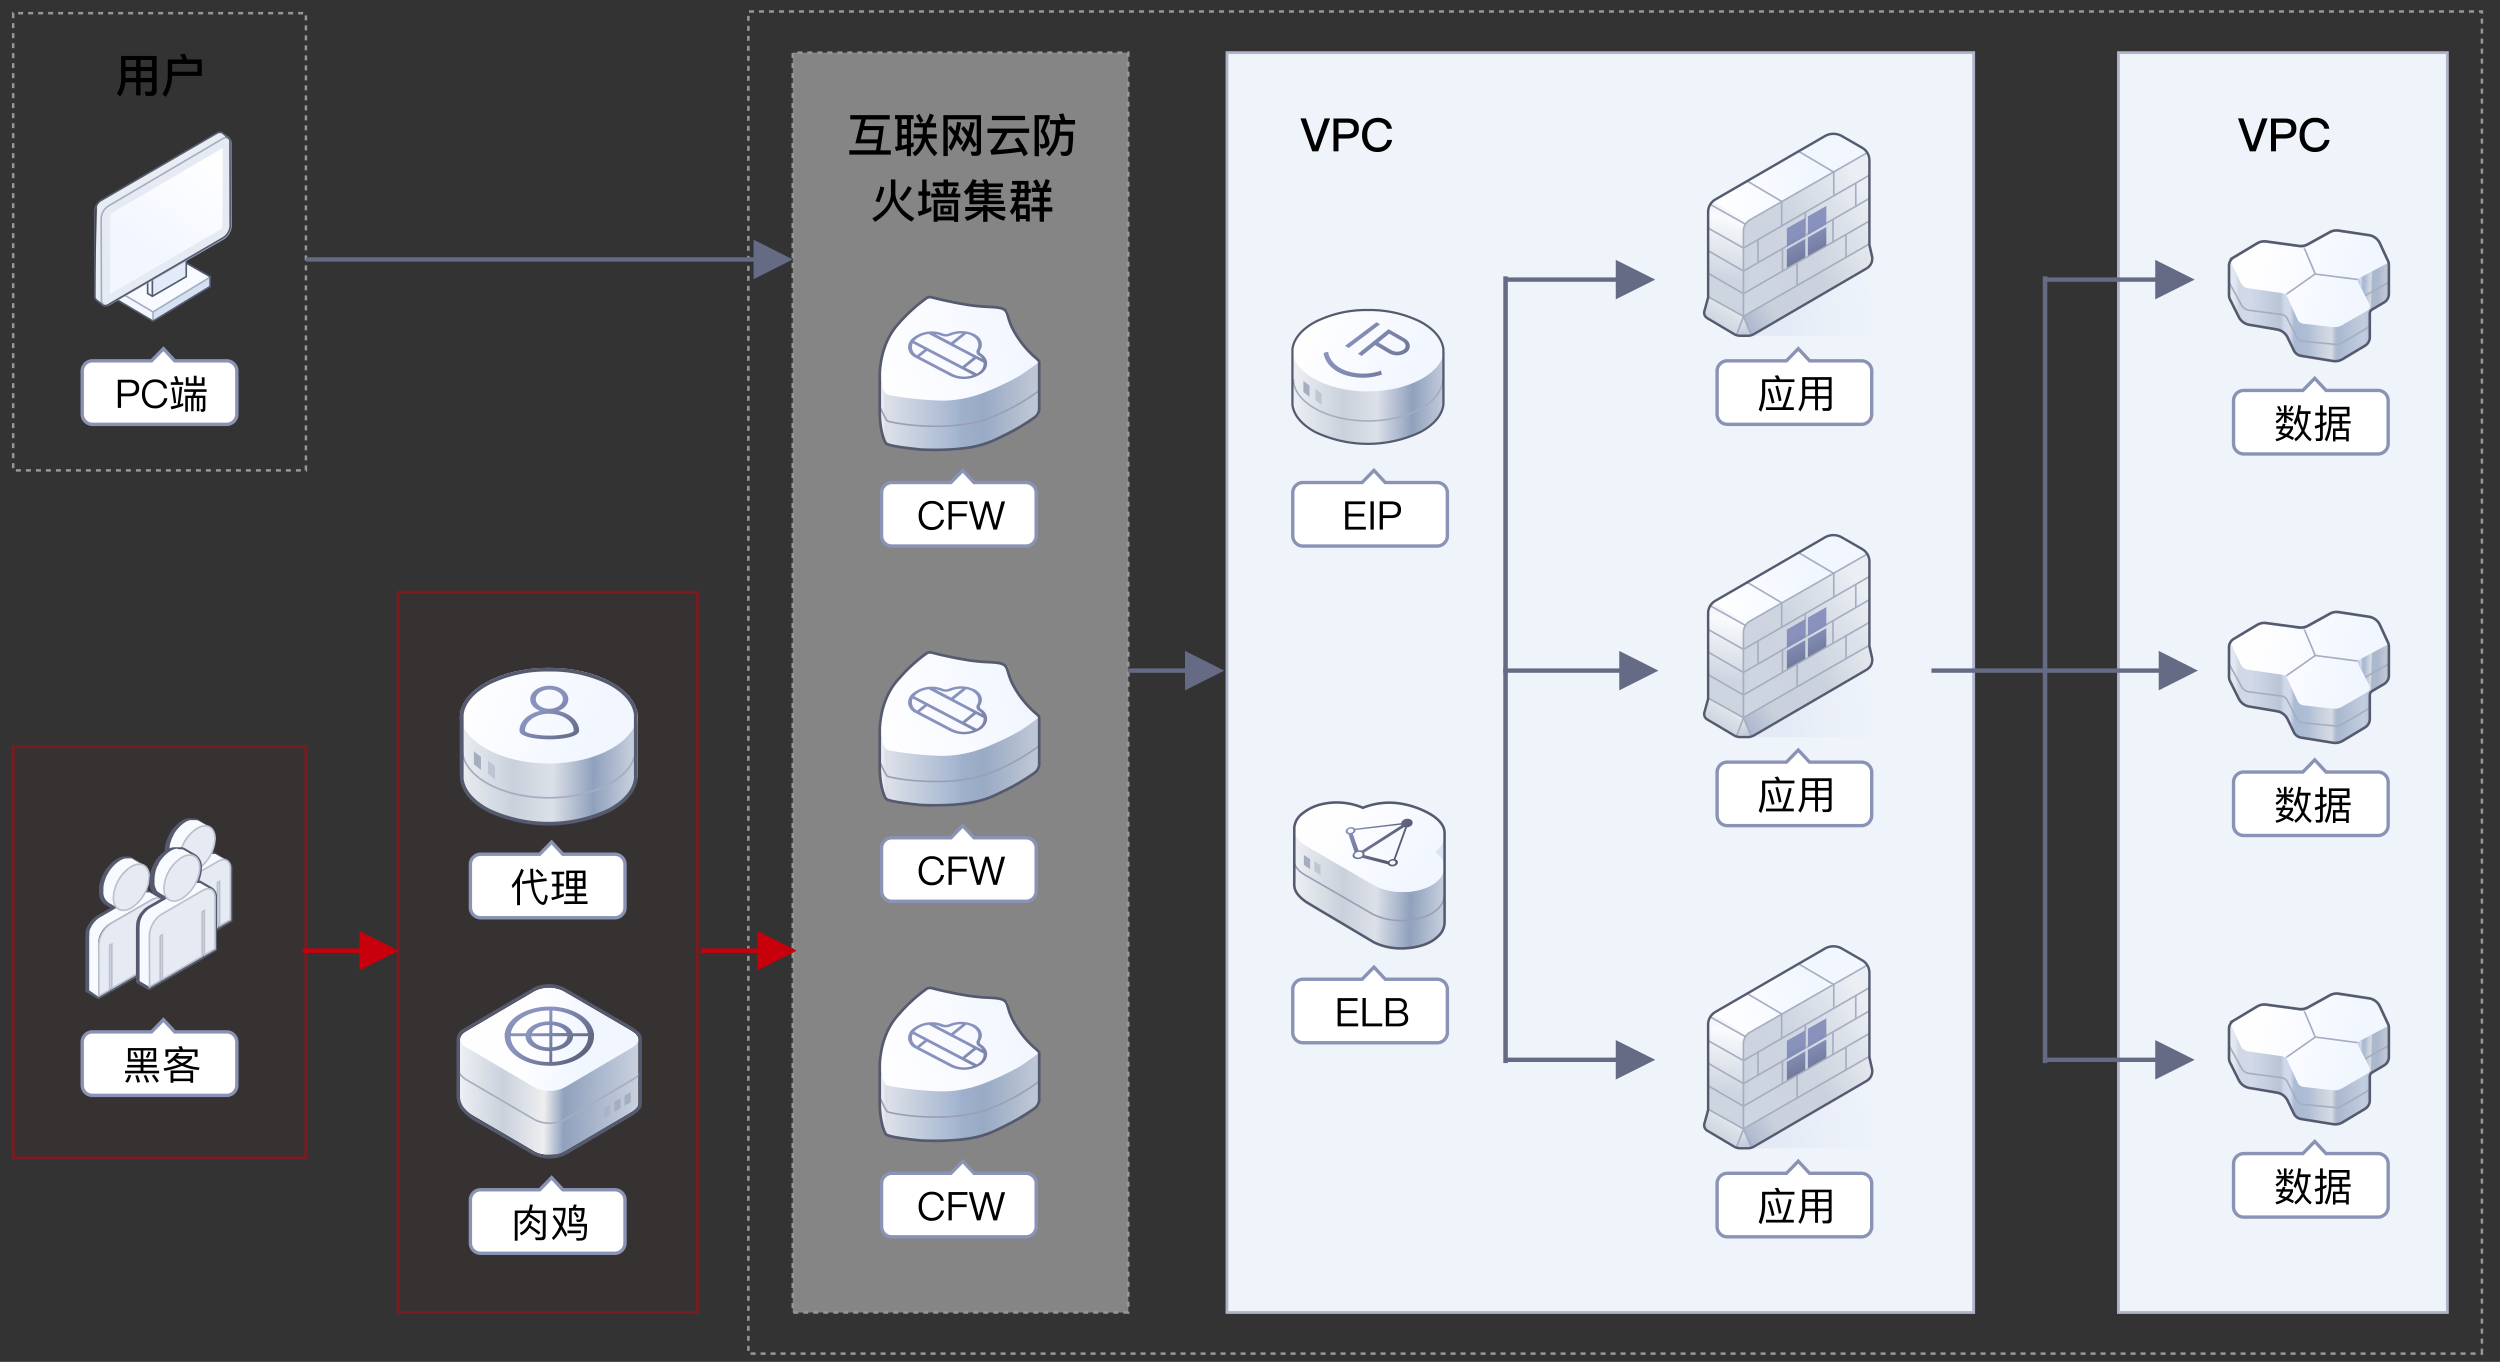 <svg id="图层_1" data-name="图层 1" xmlns="http://www.w3.org/2000/svg" xmlns:xlink="http://www.w3.org/1999/xlink" viewBox="0 0 760 414"><rect x="0" y="0" width="760" height="414" fill="#333333" stroke="none"/><defs><style>.cls-1,.cls-13,.cls-2{fill:#fff;}.cls-1,.cls-10,.cls-11,.cls-12,.cls-13,.cls-14,.cls-15,.cls-16,.cls-2,.cls-22,.cls-27,.cls-3,.cls-31,.cls-36,.cls-39,.cls-4,.cls-42,.cls-43,.cls-44,.cls-45,.cls-47,.cls-48,.cls-49,.cls-50,.cls-52,.cls-56,.cls-58,.cls-59,.cls-60,.cls-61,.cls-62,.cls-65,.cls-66,.cls-67,.cls-69,.cls-7,.cls-70,.cls-71,.cls-73,.cls-74,.cls-75,.cls-77,.cls-78,.cls-79,.cls-81,.cls-82,.cls-83,.cls-84,.cls-86,.cls-88,.cls-90,.cls-93{fill-rule:evenodd;}.cls-2{fill-opacity:0.4;}.cls-2,.cls-53{stroke:#979797;stroke-width:0.76px;stroke-dasharray:1.52;}.cls-3,.cls-55{fill:#c7000b;}.cls-3{fill-opacity:0.06;stroke:#c7000b;opacity:0.48;}.cls-3,.cls-4{stroke-width:0.85px;}.cls-11,.cls-3,.cls-61,.cls-65,.cls-70,.cls-73,.cls-78,.cls-81,.cls-86{isolation:isolate;}.cls-4{fill:#eff4fb;stroke:#aeb3c8;}.cls-17,.cls-18,.cls-24,.cls-35,.cls-46,.cls-5,.cls-51,.cls-53,.cls-64,.cls-8,.cls-85,.cls-87,.cls-9,.cls-91,.cls-92{fill:none;}.cls-6{fill:url(#未命名的渐变);}.cls-7{fill:url(#未命名的渐变_2);}.cls-49,.cls-8,.cls-85,.cls-91{stroke:#a5adc1;}.cls-17,.cls-46,.cls-49,.cls-52,.cls-8{stroke-width:0.5px;}.cls-18,.cls-24,.cls-35,.cls-46,.cls-51,.cls-64,.cls-87,.cls-9,.cls-92{stroke:#555a6f;}.cls-9{stroke-width:0.68px;}.cls-10,.cls-11,.cls-86{fill:#a5adc1;}.cls-11{opacity:0.5;}.cls-12{stroke-width:0.5px;fill:url(#未命名的渐变_3);stroke:url(#未命名的渐变_4);}.cls-13{stroke:#8a93b5;stroke-width:1.03px;}.cls-14{fill:url(#未命名的渐变_5);}.cls-15{fill:url(#未命名的渐变_6);}.cls-16{fill:url(#未命名的渐变_7);}.cls-17{stroke:#999fb6;}.cls-18{stroke-width:0.78px;}.cls-19{fill:url(#未命名的渐变_8);}.cls-20{fill:url(#未命名的渐变_9);}.cls-21{fill:url(#未命名的渐变_10);}.cls-22{fill:url(#未命名的渐变_11);}.cls-23{mask:url(#mask);}.cls-24{stroke-width:0.79px;}.cls-25{fill:url(#未命名的渐变_12);}.cls-26{fill:url(#未命名的渐变_13);}.cls-27{fill:url(#未命名的渐变_14);}.cls-28{mask:url(#mask-2);}.cls-29{fill:url(#未命名的渐变_15);}.cls-30{fill:url(#未命名的渐变_16);}.cls-31{fill:url(#未命名的渐变_17);}.cls-32{mask:url(#mask-3);}.cls-33{fill:url(#未命名的渐变_18);}.cls-34{fill:url(#未命名的渐变_19);}.cls-35{stroke-width:0.83px;}.cls-36{fill:url(#未命名的渐变_20);}.cls-37{fill:url(#未命名的渐变_21);}.cls-38{fill:url(#未命名的渐变_22);}.cls-39{fill:url(#未命名的渐变_23);}.cls-40{fill:url(#未命名的渐变_24);}.cls-41{fill:url(#未命名的渐变_25);}.cls-42{fill:url(#未命名的渐变_26);}.cls-43{fill:#d5e0f3;}.cls-44{fill:#f7faff;}.cls-45{fill:#f1f6ff;}.cls-47{fill:#e3ebf9;}.cls-48{fill:#e8ecf3;}.cls-49,.cls-52{fill:#e5eaf3;}.cls-50{fill:url(#未命名的渐变_27);}.cls-51,.cls-64{stroke-linecap:round;stroke-linejoin:round;}.cls-51{stroke-width:1.36px;}.cls-52{stroke:#bcc0cd;}.cls-54{fill:#656b85;}.cls-56{fill:url(#未命名的渐变_28);}.cls-57{fill:url(#未命名的渐变_29);}.cls-58{fill:#ebf2ff;}.cls-59{fill:#d1dcf0;}.cls-60{fill:url(#未命名的渐变_30);}.cls-61,.cls-70,.cls-78{opacity:0.9;}.cls-61{fill:url(#未命名的渐变_31);}.cls-62,.cls-71,.cls-79{fill-opacity:0.9;}.cls-62{fill:url(#未命名的渐变_32);}.cls-63{fill:url(#未命名的渐变_33);}.cls-64{stroke-width:0.74px;}.cls-65,.cls-73,.cls-81{opacity:0.1;}.cls-65{fill:url(#未命名的渐变_34);}.cls-66{fill:url(#未命名的渐变_35);}.cls-67{fill:url(#未命名的渐变_36);}.cls-68{fill:url(#未命名的渐变_37);}.cls-69{fill:url(#未命名的渐变_38);}.cls-70{fill:url(#未命名的渐变_39);}.cls-71{fill:url(#未命名的渐变_40);}.cls-72{fill:url(#未命名的渐变_41);}.cls-73{fill:url(#未命名的渐变_42);}.cls-74{fill:url(#未命名的渐变_43);}.cls-75{fill:url(#未命名的渐变_44);}.cls-76{fill:url(#未命名的渐变_45);}.cls-77{fill:url(#未命名的渐变_46);}.cls-78{fill:url(#未命名的渐变_47);}.cls-79{fill:url(#未命名的渐变_48);}.cls-80{fill:url(#未命名的渐变_49);}.cls-81{fill:url(#未命名的渐变_50);}.cls-82{fill:url(#未命名的渐变_51);}.cls-83{fill:url(#未命名的渐变_52);}.cls-84{fill:url(#未命名的渐变_53);}.cls-85{stroke-width:0.51px;}.cls-86{opacity:0.5;}.cls-87{stroke-width:1.03px;}.cls-88{fill:url(#未命名的渐变_54);}.cls-89{fill:url(#未命名的渐变_55);}.cls-90{fill:url(#未命名的渐变_56);}.cls-91{stroke-width:0.54px;}.cls-92{stroke-width:1.12px;}.cls-93{fill:url(#未命名的渐变_57);}</style><linearGradient id="未命名的渐变" x1="-566.52" y1="734.92" x2="-565.78" y2="734.73" gradientTransform="matrix(46.6, 0, 0, -26.15, 26796.79, 19325.33)" gradientUnits="userSpaceOnUse"><stop offset="0" stop-color="#fefeff"/><stop offset="1" stop-color="#f1f6ff"/></linearGradient><linearGradient id="未命名的渐变_2" x1="-565.58" y1="736.36" x2="-566.58" y2="736.37" gradientTransform="matrix(46.6, 0, 0, -29.8, 26796.79, 22066.47)" gradientUnits="userSpaceOnUse"><stop offset="0" stop-color="#cbd3e0"/><stop offset="0.24" stop-color="#90a1bd"/><stop offset="0.47" stop-color="#dce0e8"/><stop offset="0.69" stop-color="#cad1dc"/><stop offset="1" stop-color="#ebeef2"/></linearGradient><linearGradient id="未命名的渐变_3" x1="-549.03" y1="744.4" x2="-547.22" y2="744.17" gradientTransform="matrix(20.39, 9.51, 7.66, -16.44, 5901.69, 17561.2)" gradientUnits="userSpaceOnUse"><stop offset="0" stop-color="#8892bd"/><stop offset="1" stop-color="#555a6f"/></linearGradient><linearGradient id="未命名的渐变_4" x1="-549.03" y1="744.4" x2="-547.22" y2="744.17" xlink:href="#未命名的渐变_3"/><linearGradient id="未命名的渐变_5" x1="-379.48" y1="731.75" x2="-379.45" y2="732.79" gradientTransform="matrix(2.91, 0, 0, -21.95, 1541.63, 16339.85)" gradientUnits="userSpaceOnUse"><stop offset="0" stop-color="#ecf2fa"/><stop offset="1" stop-color="#d5e0f3"/></linearGradient><linearGradient id="未命名的渐变_6" x1="-565.37" y1="738.42" x2="-566.37" y2="738.44" gradientTransform="matrix(45.85, 0, 0, -36.61, 26362.27, 27306.63)" xlink:href="#未命名的渐变_2"/><linearGradient id="未命名的渐变_7" x1="-566.17" y1="735.38" x2="-565.55" y2="735.09" gradientTransform="matrix(45.94, 0, 0, -26.89, 26414.6, 20028.94)" xlink:href="#未命名的渐变"/><linearGradient id="未命名的渐变_8" x1="-550.27" y1="724.79" x2="-549.62" y2="724.38" gradientTransform="matrix(20.34, 0, 0, -14.46, 11605.48, 10729.29)" xlink:href="#未命名的渐变_3"/><linearGradient id="未命名的渐变_9" x1="-566.05" y1="739.18" x2="-567.29" y2="739.18" gradientTransform="matrix(48.6, 0, 0, -39.9, 28236.4, 29586.05)" gradientUnits="userSpaceOnUse"><stop offset="0" stop-color="#bdc6d4"/><stop offset="0.07" stop-color="#b5bfd1"/><stop offset="0.13" stop-color="#c1cde0"/><stop offset="0.26" stop-color="#aab8ce"/><stop offset="0.27" stop-color="#afbbd0"/><stop offset="0.29" stop-color="#d5dae2"/><stop offset="0.32" stop-color="#cfd5e0"/><stop offset="0.35" stop-color="#c5cedc"/><stop offset="0.35" stop-color="#c6cfdd"/><stop offset="0.41" stop-color="#afbed5"/><stop offset="0.45" stop-color="#acbbd4"/><stop offset="0.48" stop-color="#abbbd4"/><stop offset="0.5" stop-color="#d1daea"/><stop offset="0.53" stop-color="#cfd8e8"/><stop offset="0.55" stop-color="#b9c4d5"/><stop offset="0.7" stop-color="#d2dae9"/><stop offset="0.76" stop-color="#d0d8e5"/><stop offset="0.78" stop-color="#e2e8f1"/><stop offset="0.8" stop-color="#e5e8ed"/><stop offset="0.83" stop-color="#dee3eb"/><stop offset="0.91" stop-color="#d7dee9"/><stop offset="1" stop-color="#ebeef2"/></linearGradient><linearGradient id="未命名的渐变_10" x1="-516.43" y1="724.29" x2="-517.96" y2="724.36" gradientTransform="matrix(9.36, 0, 0, -14.31, 5558.76, 10449.23)" gradientUnits="userSpaceOnUse"><stop offset="0" stop-color="#bdc6d4"/><stop offset="0.07" stop-color="#b5bfd1"/><stop offset="0.14" stop-color="#acb9cd"/><stop offset="0.26" stop-color="#aab8ce"/><stop offset="0.27" stop-color="#afbbd0"/><stop offset="0.29" stop-color="#d5dae2"/><stop offset="0.32" stop-color="#cfd5e0"/><stop offset="0.35" stop-color="#c5cedc"/><stop offset="0.35" stop-color="#c6cfdd"/><stop offset="0.41" stop-color="#afbed5"/><stop offset="0.45" stop-color="#acbbd4"/><stop offset="0.48" stop-color="#abbbd4"/><stop offset="0.5" stop-color="#d1daea"/><stop offset="0.53" stop-color="#cfd8e8"/><stop offset="0.55" stop-color="#b9c4d5"/><stop offset="0.7" stop-color="#d2dae9"/><stop offset="0.76" stop-color="#d0d8e5"/><stop offset="0.78" stop-color="#e2e8f1"/><stop offset="0.8" stop-color="#e5e8ed"/><stop offset="0.83" stop-color="#dee3eb"/><stop offset="0.91" stop-color="#d7dee9"/><stop offset="1" stop-color="#ebeef2"/></linearGradient><linearGradient id="未命名的渐变_11" x1="-566.73" y1="736.19" x2="-566.11" y2="736.09" gradientTransform="matrix(47.74, 0, 0, -29.13, 27743, 21526.04)" xlink:href="#未命名的渐变"/><mask id="mask" x="678.05" y="70.33" width="47.74" height="29.13" maskUnits="userSpaceOnUse"><g id="mask-12"><path id="path-11" class="cls-1" d="M722.2,72.26,725.8,80l-8.07,4.27a1.48,1.48,0,0,0-.62,2l3.17,6.11a1.49,1.49,0,0,1-.57,2L712,98.84a4.42,4.42,0,0,1-2.73.59l-9-1a2.23,2.23,0,0,1-1.78-1.29l-3.1-6.76a2.25,2.25,0,0,0-1.7-1.27l-10.24-1.5A3,3,0,0,1,681.22,86l-3.17-6.68h0l9.49-5.65L699,75.21a4.39,4.39,0,0,0,2.75-.52l7.92-4.36Z"/></g></mask><linearGradient id="未命名的渐变_12" x1="-566.05" y1="739.18" x2="-567.29" y2="739.18" gradientTransform="matrix(48.6, 0, 0, -39.9, 28236.4, 29702.05)" xlink:href="#未命名的渐变_9"/><linearGradient id="未命名的渐变_13" x1="-516.43" y1="724.29" x2="-517.96" y2="724.36" gradientTransform="matrix(9.36, 0, 0, -14.31, 5558.76, 10565.23)" xlink:href="#未命名的渐变_10"/><linearGradient id="未命名的渐变_14" x1="-566.73" y1="736.19" x2="-566.11" y2="736.09" gradientTransform="matrix(47.74, 0, 0, -29.13, 27743, 21642.04)" xlink:href="#未命名的渐变"/><mask id="mask-2" x="678.05" y="186.33" width="47.74" height="29.13" maskUnits="userSpaceOnUse"><g id="mask-14"><path id="path-13" class="cls-1" d="M722.2,188.26l3.6,7.72-8.07,4.27a1.48,1.48,0,0,0-.62,2l3.17,6.11a1.49,1.49,0,0,1-.57,2L712,214.84a4.42,4.42,0,0,1-2.73.59l-9-1a2.23,2.23,0,0,1-1.78-1.29l-3.1-6.76a2.25,2.25,0,0,0-1.7-1.27l-10.24-1.5a3,3,0,0,1-2.25-1.67l-3.17-6.68h0l9.49-5.65L699,191.21a4.39,4.39,0,0,0,2.75-.52l7.92-4.36Z"/></g></mask><linearGradient id="未命名的渐变_15" x1="-566.05" y1="739.18" x2="-567.29" y2="739.18" gradientTransform="matrix(48.6, 0, 0, -39.9, 28236.4, 29818.05)" xlink:href="#未命名的渐变_9"/><linearGradient id="未命名的渐变_16" x1="-516.43" y1="724.29" x2="-517.96" y2="724.36" gradientTransform="matrix(9.36, 0, 0, -14.31, 5558.76, 10681.23)" xlink:href="#未命名的渐变_10"/><linearGradient id="未命名的渐变_17" x1="-566.73" y1="736.19" x2="-566.11" y2="736.09" gradientTransform="matrix(47.74, 0, 0, -29.13, 27743, 21758.04)" xlink:href="#未命名的渐变"/><mask id="mask-3" x="678.05" y="302.33" width="47.74" height="29.13" maskUnits="userSpaceOnUse"><g id="mask-16"><path id="path-15" class="cls-1" d="M722.2,304.26l3.6,7.72-8.07,4.27a1.48,1.48,0,0,0-.62,2l3.17,6.11a1.49,1.49,0,0,1-.57,2L712,330.84a4.42,4.42,0,0,1-2.73.59l-9-1a2.23,2.23,0,0,1-1.78-1.29l-3.1-6.76a2.25,2.25,0,0,0-1.7-1.27l-10.24-1.5a3,3,0,0,1-2.25-1.67l-3.17-6.68h0l9.49-5.65L699,307.21a4.39,4.39,0,0,0,2.75-.52l7.92-4.36Z"/></g></mask><linearGradient id="未命名的渐变_18" x1="-567.1" y1="737.21" x2="-566.17" y2="737.38" gradientTransform="matrix(48.48, 0, 0, -32.51, 27760.56, 24075.22)" xlink:href="#未命名的渐变"/><linearGradient id="未命名的渐变_19" x1="-566.07" y1="735.24" x2="-567.2" y2="735.24" gradientTransform="matrix(48.46, 0, 0, -27.09, 27746.03, 20040.17)" gradientUnits="userSpaceOnUse"><stop offset="0" stop-color="#bdc6d4"/><stop offset="0.28" stop-color="#99aac5"/><stop offset="0.4" stop-color="#9fb0cc"/><stop offset="0.43" stop-color="#a5b6d1"/><stop offset="0.81" stop-color="#dce0e8"/><stop offset="0.82" stop-color="#d9dee7"/><stop offset="0.83" stop-color="#e3e6ec"/><stop offset="0.85" stop-color="#f3f3f3"/><stop offset="0.9" stop-color="#cad1dc"/><stop offset="1" stop-color="#ebeef2"/></linearGradient><linearGradient id="未命名的渐变_20" x1="-554.28" y1="724.79" x2="-553.15" y2="724.26" gradientTransform="matrix(24.06, 0, 0, -14.61, 13629.22, 10696.42)" xlink:href="#未命名的渐变_3"/><linearGradient id="未命名的渐变_21" x1="-567.1" y1="737.21" x2="-566.17" y2="737.38" gradientTransform="matrix(48.48, 0, 0, -32.51, 27760.56, 24183.22)" xlink:href="#未命名的渐变"/><linearGradient id="未命名的渐变_22" x1="-566.07" y1="735.24" x2="-567.2" y2="735.24" gradientTransform="matrix(48.46, 0, 0, -27.09, 27746.03, 20148.17)" xlink:href="#未命名的渐变_19"/><linearGradient id="未命名的渐变_23" x1="-554.28" y1="724.79" x2="-553.15" y2="724.26" gradientTransform="matrix(24.06, 0, 0, -14.61, 13629.22, 10804.42)" xlink:href="#未命名的渐变_3"/><linearGradient id="未命名的渐变_24" x1="-567.1" y1="737.21" x2="-566.17" y2="737.38" gradientTransform="matrix(48.48, 0, 0, -32.51, 27760.56, 24285.22)" xlink:href="#未命名的渐变"/><linearGradient id="未命名的渐变_25" x1="-566.07" y1="735.24" x2="-567.2" y2="735.24" gradientTransform="matrix(48.46, 0, 0, -27.09, 27746.03, 20250.17)" xlink:href="#未命名的渐变_19"/><linearGradient id="未命名的渐变_26" x1="-554.28" y1="724.79" x2="-553.15" y2="724.26" gradientTransform="matrix(24.06, 0, 0, -14.61, 13629.22, 10906.42)" xlink:href="#未命名的渐变_3"/><linearGradient id="未命名的渐变_27" x1="-561.37" y1="740.47" x2="-561.75" y2="739.78" gradientTransform="matrix(34.29, 0, 0, -44.44, 19308.16, 32953.65)" xlink:href="#未命名的渐变"/><linearGradient id="未命名的渐变_28" x1="-564.34" y1="735.17" x2="-563.01" y2="735.8" gradientTransform="matrix(38.97, 0, 0, -27.7, 22515.73, 20459.31)" gradientUnits="userSpaceOnUse"><stop offset="0" stop-color="#cbd3e0"/><stop offset="0.05" stop-color="#90a1bd"/><stop offset="0.09" stop-color="#aebacf"/><stop offset="0.26" stop-color="#cad1dc"/><stop offset="0.59" stop-color="#cbd2dd"/><stop offset="0.79" stop-color="#dce0e8"/><stop offset="1" stop-color="#ebeef2"/></linearGradient><linearGradient id="未命名的渐变_29" x1="-453.27" y1="684.87" x2="-454.05" y2="688.26" gradientTransform="matrix(4.64, 0, 0, -5.5, 2634.57, 3878.43)" gradientUnits="userSpaceOnUse"><stop offset="0" stop-color="#cbd3e0"/><stop offset="0.06" stop-color="#90a1bd"/><stop offset="0.71" stop-color="#d8dce5"/><stop offset="0.96" stop-color="#dce0e8"/><stop offset="1" stop-color="#cad1dc"/><stop offset="1" stop-color="#ebeef2"/></linearGradient><linearGradient id="未命名的渐变_30" x1="-531.3" y1="717.56" x2="-530.38" y2="718.91" gradientTransform="matrix(12.11, 0, 0, -11.42, 6949.72, 8302.54)" gradientUnits="userSpaceOnUse"><stop offset="0" stop-color="#cbd3e0"/><stop offset="0.04" stop-color="#90a1bd"/><stop offset="0.3" stop-color="#cad1dc"/><stop offset="0.53" stop-color="#cbd2dd"/><stop offset="0.84" stop-color="#dce0e8"/><stop offset="1" stop-color="#ebeef2"/></linearGradient><linearGradient id="未命名的渐变_31" x1="-541.05" y1="737.68" x2="-540.94" y2="739.16" gradientTransform="matrix(15.42, 0, 0, -37.4, 8866.62, 27703.25)" gradientUnits="userSpaceOnUse"><stop offset="0" stop-color="#cbd3e0"/><stop offset="0.04" stop-color="#90a1bd"/><stop offset="0.3" stop-color="#cad1dc"/><stop offset="0.53" stop-color="#cbd2dd"/><stop offset="0.86" stop-color="#fafbfc"/><stop offset="1" stop-color="#ebeef2"/></linearGradient><linearGradient id="未命名的渐变_32" x1="-563.84" y1="740.4" x2="-562.91" y2="741.21" gradientTransform="matrix(38.11, 0, 0, -50.07, 22017.56, 37169)" gradientUnits="userSpaceOnUse"><stop offset="0" stop-color="#cbd3e0"/><stop offset="0.02" stop-color="#90a1bd"/><stop offset="0.02" stop-color="#cbd3e0"/><stop offset="0.36" stop-color="#cad1dc"/><stop offset="0.55" stop-color="#cbd2dd"/><stop offset="0.82" stop-color="#dce0e8"/><stop offset="1" stop-color="#eaedf2"/><stop offset="1" stop-color="#ebeef2"/></linearGradient><linearGradient id="未命名的渐变_33" x1="-566.82" y1="735.33" x2="-566.2" y2="735.4" gradientTransform="matrix(47.46, 0, 0, -27.4, 27423.86, 20206.82)" gradientUnits="userSpaceOnUse"><stop offset="0" stop-color="#fefeff"/><stop offset="1" stop-color="#f1f6ff"/></linearGradient><radialGradient id="未命名的渐变_34" cx="-563.39" cy="735.15" r="1.07" gradientTransform="matrix(33.78, -4.38, -4.38, -33.78, 22787.56, 22466.09)" gradientUnits="userSpaceOnUse"><stop offset="0" stop-color="#7787c2"/><stop offset="1" stop-color="#7787c3" stop-opacity="0"/></radialGradient><linearGradient id="未命名的渐变_35" x1="-530.3" y1="730.05" x2="-530.01" y2="729.04" gradientTransform="matrix(12, 0, 0, -18.84, 6912.2, 13824.22)" xlink:href="#未命名的渐变_3"/><linearGradient id="未命名的渐变_36" x1="-564.34" y1="735.17" x2="-563.01" y2="735.8" gradientTransform="matrix(38.97, 0, 0, -27.7, 22515.73, 20581.31)" xlink:href="#未命名的渐变_28"/><linearGradient id="未命名的渐变_37" x1="-453.27" y1="684.87" x2="-454.05" y2="688.26" gradientTransform="matrix(4.64, 0, 0, -5.5, 2634.57, 4000.43)" xlink:href="#未命名的渐变_29"/><linearGradient id="未命名的渐变_38" x1="-531.3" y1="717.56" x2="-530.38" y2="718.91" gradientTransform="matrix(12.11, 0, 0, -11.42, 6949.72, 8424.54)" xlink:href="#未命名的渐变_30"/><linearGradient id="未命名的渐变_39" x1="-541.05" y1="737.68" x2="-540.94" y2="739.16" gradientTransform="matrix(15.42, 0, 0, -37.4, 8866.62, 27825.25)" xlink:href="#未命名的渐变_31"/><linearGradient id="未命名的渐变_40" x1="-563.84" y1="740.4" x2="-562.91" y2="741.21" gradientTransform="matrix(38.11, 0, 0, -50.07, 22017.56, 37291)" xlink:href="#未命名的渐变_32"/><linearGradient id="未命名的渐变_41" x1="-566.82" y1="735.33" x2="-566.2" y2="735.4" gradientTransform="matrix(47.46, 0, 0, -27.4, 27423.86, 20328.82)" xlink:href="#未命名的渐变_33"/><radialGradient id="未命名的渐变_42" cx="-563.39" cy="735.15" r="1.07" gradientTransform="matrix(33.78, -4.38, -4.38, -33.78, 22787.56, 22588.09)" xlink:href="#未命名的渐变_34"/><linearGradient id="未命名的渐变_43" x1="-530.3" y1="730.05" x2="-530.01" y2="729.04" gradientTransform="matrix(12, 0, 0, -18.84, 6912.2, 13946.22)" xlink:href="#未命名的渐变_3"/><linearGradient id="未命名的渐变_44" x1="-564.34" y1="735.17" x2="-563.01" y2="735.8" gradientTransform="matrix(38.97, 0, 0, -27.7, 22515.73, 20706.31)" xlink:href="#未命名的渐变_28"/><linearGradient id="未命名的渐变_45" x1="-453.27" y1="684.87" x2="-454.05" y2="688.26" gradientTransform="matrix(4.64, 0, 0, -5.5, 2634.57, 4125.43)" xlink:href="#未命名的渐变_29"/><linearGradient id="未命名的渐变_46" x1="-531.3" y1="717.56" x2="-530.38" y2="718.91" gradientTransform="matrix(12.11, 0, 0, -11.42, 6949.72, 8549.54)" xlink:href="#未命名的渐变_30"/><linearGradient id="未命名的渐变_47" x1="-541.05" y1="737.68" x2="-540.94" y2="739.16" gradientTransform="matrix(15.42, 0, 0, -37.4, 8866.62, 27950.25)" xlink:href="#未命名的渐变_31"/><linearGradient id="未命名的渐变_48" x1="-563.84" y1="740.4" x2="-562.91" y2="741.21" gradientTransform="matrix(38.11, 0, 0, -50.07, 22017.56, 37416)" xlink:href="#未命名的渐变_32"/><linearGradient id="未命名的渐变_49" x1="-566.82" y1="735.33" x2="-566.2" y2="735.4" gradientTransform="matrix(47.46, 0, 0, -27.4, 27423.86, 20453.82)" xlink:href="#未命名的渐变_33"/><radialGradient id="未命名的渐变_50" cx="-563.39" cy="735.15" r="1.07" gradientTransform="matrix(33.78, -4.38, -4.38, -33.78, 22787.56, 22713.09)" xlink:href="#未命名的渐变_34"/><linearGradient id="未命名的渐变_51" x1="-530.3" y1="730.05" x2="-530.01" y2="729.04" gradientTransform="matrix(12, 0, 0, -18.84, 6912.2, 14071.22)" xlink:href="#未命名的渐变_3"/><linearGradient id="未命名的渐变_52" x1="-567.98" y1="737.11" x2="-567.67" y2="737.06" gradientTransform="matrix(54.34, 0, 0, -31.88, 31024, 23818.11)" xlink:href="#未命名的渐变"/><linearGradient id="未命名的渐变_53" x1="-567.35" y1="738.15" x2="-568.35" y2="738.16" gradientTransform="matrix(54.37, 0, 0, -35.51, 31041.42, 26546.98)" gradientUnits="userSpaceOnUse"><stop offset="0" stop-color="#cbd3e0"/><stop offset="0.43" stop-color="#90a1bd"/><stop offset="0.54" stop-color="#eee"/><stop offset="0.68" stop-color="#d8dde5"/><stop offset="0.77" stop-color="#cad1dc"/><stop offset="1" stop-color="#ebeef2"/></linearGradient><linearGradient id="未命名的渐变_54" x1="-557.24" y1="729.21" x2="-556.54" y2="728.76" gradientTransform="matrix(27.19, 0, 0, -18.13, 15315.97, 13531.47)" xlink:href="#未命名的渐变_3"/><linearGradient id="未命名的渐变_55" x1="-568.23" y1="736.67" x2="-567.49" y2="736.48" gradientTransform="matrix(54.06, 0, 0, -30.34, 30861.35, 22564.6)" xlink:href="#未命名的渐变"/><linearGradient id="未命名的渐变_56" x1="-567.29" y1="737.89" x2="-568.29" y2="737.9" gradientTransform="matrix(54.06, 0, 0, -34.57, 30861.35, 25743.84)" xlink:href="#未命名的渐变_2"/><linearGradient id="未命名的渐变_57" x1="-546.69" y1="727.18" x2="-545.99" y2="726.36" gradientTransform="matrix(18.13, 0, 0, -16.31, 10073.31, 12078.22)" xlink:href="#未命名的渐变_3"/></defs><g id="外部入侵防御"><path id="Combined-Shape备份-10" class="cls-2" d="M343,399H241V16H343Z"/><polygon id="Combined-Shape备份-13" class="cls-3" points="212 399 121 399 121 180 212 180 212 399"/><polygon id="Combined-Shape备份-14" class="cls-3" points="93 352 4 352 4 227 93 227 93 352"/><polygon id="Combined-Shape备份-11" class="cls-4" points="600 399 373 399 373 16 600 16 600 399"/><polygon id="Combined-Shape备份-12" class="cls-4" points="744 399 644 399 644 16 744 16 744 399"/><path id="VPC" d="M685.74,46l3.59-10h-1.66l-2.82,8.29h-.05L682,36h-1.65l3.59,10Zm6.16,0V42.11h2.59q3.6,0,3.6-3.07t-3.57-3h-4.14V46Zm2.5-5.19h-2.5v-3.5h2.5a2.59,2.59,0,0,1,1.63.42,1.52,1.52,0,0,1,.54,1.31,1.69,1.69,0,0,1-.52,1.35A2.63,2.63,0,0,1,694.4,40.81Zm9.46,5.39a4.27,4.27,0,0,0,2.77-.93,4.44,4.44,0,0,0,1.57-2.73h-1.48a3.12,3.12,0,0,1-1.06,1.77,2.94,2.94,0,0,1-1.82.54,2.89,2.89,0,0,1-2.47-1.05,4.44,4.44,0,0,1-.76-2.78,4.39,4.39,0,0,1,.77-2.76,2.84,2.84,0,0,1,2.44-1.11,3.14,3.14,0,0,1,1.79.48,2.41,2.41,0,0,1,1,1.5h1.48a3.68,3.68,0,0,0-1.33-2.41,4.41,4.41,0,0,0-2.89-.91,4.33,4.33,0,0,0-3.63,1.58A5.56,5.56,0,0,0,699.09,41a5.55,5.55,0,0,0,1.07,3.61A4.48,4.48,0,0,0,703.86,46.2Z"/><path id="VPC-2" data-name="VPC" d="M400.74,46l3.59-10h-1.66l-2.82,8.29h-.05L397,36h-1.65l3.58,10Zm6.16,0V42.11h2.59q3.6,0,3.6-3.07t-3.57-3h-4.14V46Zm2.49-5.19H406.9v-3.5h2.49a2.6,2.6,0,0,1,1.64.42,1.52,1.52,0,0,1,.54,1.31,1.69,1.69,0,0,1-.52,1.35A2.65,2.65,0,0,1,409.39,40.81Zm9.47,5.39a4.27,4.27,0,0,0,2.77-.93,4.39,4.39,0,0,0,1.57-2.73h-1.49a3.1,3.1,0,0,1-1,1.77,3,3,0,0,1-1.82.54,2.91,2.91,0,0,1-2.48-1.05,4.44,4.44,0,0,1-.76-2.78,4.39,4.39,0,0,1,.77-2.76,2.84,2.84,0,0,1,2.44-1.11,3.12,3.12,0,0,1,1.79.48,2.45,2.45,0,0,1,1,1.5h1.48a3.73,3.73,0,0,0-1.33-2.41,5,5,0,0,0-6.53.67A5.62,5.62,0,0,0,414.08,41a5.55,5.55,0,0,0,1.08,3.61A4.48,4.48,0,0,0,418.86,46.2Z"/><path id="用户" d="M36.54,29.34A8.28,8.28,0,0,0,38.09,25h3.29v4h1.35V25H46.2v2.08c0,.55-.24.83-.69.83s-1,0-1.52-.07l.35,1.3H46a1.42,1.42,0,0,0,1.61-1.58V17H36.82v6.86a8,8,0,0,1-1.3,4.57Zm9.66-9H42.73v-2.1H46.2Zm-4.82,0H38.16v-2.1h3.22Zm0,3.36H38.16V21.6h3.22Zm4.82,0H42.73V21.6H46.2Zm4.19,5.77a11.88,11.88,0,0,0,1.94-6.4h9v-5H56.88c-.22-.63-.45-1.2-.68-1.72l-1.43.22a11,11,0,0,1,.75,1.5H51v4.58a10.24,10.24,0,0,1-1.62,5.91ZM60,21.81H52.35V19.43H60Z"/><path id="互联网云防火墙集群" d="M270.81,47v-1.3h-3.19l1.08-7.38h-6l.5-2h7.27V35h-12v1.3h3.39l-1.83,7.28h6.59l-.32,2.09h-8.11V47Zm-4-4.63h-5.17l.72-2.8h4.9Zm11.37,5.16a7.6,7.6,0,0,0,3.09-4.44,11.46,11.46,0,0,0,2.81,4.39l.91-1a9.48,9.48,0,0,1-2.94-4.37h2.72V40.82h-3.08A18.28,18.28,0,0,0,281.8,39v-.25h2.76V37.46H282.7A18.88,18.88,0,0,0,283.9,35l-1.23-.47a19,19,0,0,1-1.3,2.93H277.9v1.26h2.63v.55c0,.53,0,1-.08,1.55h-2.76v1.27h2.56a6.48,6.48,0,0,1-2.84,4.36Zm1.51-10.08,1-.68a16.61,16.61,0,0,0-1.23-2.16l-1,.64A18.17,18.17,0,0,1,279.72,37.43Zm-2.76,10V44.82l.83-.25V43.28l-.83.27h0V36.23h.8V35H272.1v1.23h.74v8.29l-.79.12.32,1.26c1.15-.22,2.25-.46,3.32-.74v2.31ZM275.69,38h-1.57V36.23h1.57Zm0,2.91h-1.57V39.2h1.57Zm-1.57,3.38V42.11h1.57v1.8C275.18,44,274.65,44.17,274.12,44.28Zm14,3.16V36.28h8.8v9.36a.46.46,0,0,1-.52.49l-1.32-.06.35,1.29h1.4a1.25,1.25,0,0,0,1.4-1.43V35H286.79V47.44Zm1.07-1.64a15.16,15.16,0,0,0,1.68-3.27c.38.53.74,1.09,1.1,1.68l.89-.87c-.54-.81-1-1.55-1.52-2.23a29.14,29.14,0,0,0,.82-3.85l-1.22-.21c-.14,1-.32,1.94-.53,2.82-.54-.67-1-1.25-1.46-1.72l-.81.79c.64.76,1.26,1.53,1.85,2.34a15.06,15.06,0,0,1-1.66,3.49Zm3.79.34a14.58,14.58,0,0,0,1.82-3.28c.41.65.81,1.32,1.21,2l.89-.88c-.56-.93-1.09-1.77-1.59-2.54a30.3,30.3,0,0,0,1-4.15L295,37.1c-.17,1.06-.38,2.08-.63,3A21.13,21.13,0,0,0,293,38.31l-.82.79c.61.78,1.21,1.61,1.8,2.48a14.73,14.73,0,0,1-1.82,3.54Zm18.64-9.62V35.23H301.54v1.29Zm-.34,11,1.19-.83a46,46,0,0,0-2.95-4.94l-1.07.66c.53.84,1,1.67,1.47,2.46q-3.4.49-6.86.7a25.57,25.57,0,0,0,3.17-5.16h6.63V39.1H300.2v1.33h4.52q-2.07,4.16-3.36,5.12a1.48,1.48,0,0,1-.32.13l.35,1.36q5-.34,9.17-.93C310.81,46.59,311,47.06,311.26,47.54Zm7.69,0a11.84,11.84,0,0,0,2.31-3.26,11.09,11.09,0,0,0,.81-3h2.74c0,2.07-.07,3.36-.15,3.87a1.09,1.09,0,0,1-1,1c-.38,0-.84,0-1.38-.06l.42,1.23a8,8,0,0,0,1.1.09,2,2,0,0,0,2-1.4,32.72,32.72,0,0,0,.4-6h-4c0-.93.07-1.64.1-2.16h4.49V36.49h-2.94c-.19-.75-.4-1.41-.61-2l-1.36.23c.22.53.43,1.13.63,1.77h-3.35v1.29h1.78c0,.45,0,1.08-.06,1.91a12.19,12.19,0,0,1-.61,3.5,10.28,10.28,0,0,1-2.3,3.38Zm-3.13,0V36.24h1.94A36.3,36.3,0,0,1,316.3,40a5.43,5.43,0,0,1,1.39,3.2.58.58,0,0,1-.2.49,2,2,0,0,1-.81.17,5.4,5.4,0,0,1-.72-.07l.44,1.34a3.55,3.55,0,0,0,2.2-.54,1.91,1.91,0,0,0,.43-1.39,7.5,7.5,0,0,0-1.37-3.4c.54-1.33,1-2.59,1.43-3.79V35h-4.57V47.46ZM266,67.44c2.95-1.82,4.8-3.95,5.54-6.41a11.74,11.74,0,0,0,5.63,6.34l.81-1.06q-5.1-2.76-5.79-7.14V54.55h-1.35v4.62c-.22,2.8-2.1,5.19-5.65,7.21Zm8.44-6.3a17,17,0,0,0,2.76-4l-1.15-.55a15.34,15.34,0,0,1-2.62,3.82Zm-7.13.37A22.45,22.45,0,0,0,268.83,57l-1.19-.33a21.53,21.53,0,0,1-1.5,4.47ZM291.93,60V58.87h-1.6a12.29,12.29,0,0,0,.66-1.54l-1.18-.42a13.78,13.78,0,0,1-.77,2h-.87V56.63h3.21V55.47h-3.21v-.92h-1.33v.92h-3.26v1.16h3.26v2.24h-.79a14.41,14.41,0,0,0-.79-1.83l-1.15.46a13.44,13.44,0,0,1,.69,1.37h-1.68V60Zm-12.58,5.67a25.3,25.3,0,0,0,3.8-1.52V62.84c-.49.25-1,.47-1.47.67v-4h1.12V58.19h-1.12V54.58h-1.33v3.61H279.2v1.27h1.15V64c-.45.13-.9.24-1.35.34Zm5.7,1.72V67h5v.46h1.21V60.76h-7.42v6.67Zm5-1.57h-5v-4h5Zm-.79-.64V62.51h-3.37v2.71Zm-1-.87h-1.39v-1h1.39Zm16.91-2.27V61h-4.61v-.74h3.78v-1h-3.78v-.68h3.78v-1h-3.78v-.71h4.34v-1.1h-4.41c-.18-.49-.36-.92-.54-1.31l-1.36.22a10.21,10.21,0,0,1,.59,1.09h-2.69c.15-.3.29-.64.42-1l-1.25-.28a10.23,10.23,0,0,1-2.64,3.8l.77,1c.32-.31.63-.62.91-.93v3.74Zm-5.91-4.55h-3.33v-.71h3.33Zm0,1.69h-3.33v-.68h3.33Zm0,1.75h-3.33v-.74h3.33Zm.94,6.49V64.15h.18a10.09,10.09,0,0,0,4.79,2.94l.57-1.17a10.76,10.76,0,0,1-4-1.77h3.84V62.93H300.2v-.56h-1.32v.56h-5.46v1.22h3.94A12,12,0,0,1,293.27,66l.7,1.14a10.4,10.4,0,0,0,4.73-3h.18v3.31Zm17.18,0V64.31h2.52V63h-2.52V61.3h1.92V60.06h-1.92v-1.7h2.21V57.08h-1.34a19.71,19.71,0,0,0,.89-2.22l-1.24-.44a19.53,19.53,0,0,1-1,2.66h-1.35l.8-.39a22.8,22.8,0,0,0-1.13-2.16l-1.12.54a17.1,17.1,0,0,1,1,2h-1.44v1.28h2.4v1.7H314V61.3h2.06V63h-2.5v1.29h2.5v3.12ZM310,67.36v-.79h1.88v.76h1.17V62.16h-3.57c.11-.33.23-.7.32-1.06h2.87V58.64h.7V57.46h-.7V55h-5v1.13h1.5c0,.45,0,.88-.05,1.33h-1.87v1.18h1.77c-.06.44-.13.89-.2,1.33h-1.23V61.1h1A7.59,7.59,0,0,1,307,64.24l.7,1.1a7.48,7.48,0,0,0,1.16-1.65v3.67Zm1.47-9.9h-1.12c0-.43,0-.88.06-1.33h1.06Zm0,2.51h-1.41c.07-.42.14-.87.19-1.33h1.22Zm.41,5.44H310v-2h1.88Z"/><g id="弹性IP-IP_ELP_" data-name="弹性IP-IP(ELP)"><g id="圆模版"><rect id="矩形" class="cls-5" x="391" y="90" width="50" height="50"/><g id="网络"><ellipse id="Oval-2" class="cls-6" cx="415.86" cy="106.98" rx="23.3" ry="13.08"/><path id="Combined-Shape" class="cls-7" d="M439.17,104.85v17.26h0c-.71,7-10.86,12.55-23.27,12.55s-22.55-5.55-23.26-12.55h0V104.85h0c0,.26,0,.53,0,.79C392.56,113,403,119,415.86,119s23.31-6,23.31-13.33c0-.26,0-.53,0-.79Z"/><path id="Oval-2-2" data-name="Oval-2" class="cls-8" d="M393.18,115.19c0,7.06,10.15,12.78,22.68,12.78s22.69-5.72,22.69-12.78"/><path id="Combined-Shape-2" data-name="Combined-Shape" class="cls-9" d="M415.86,94.25a34.67,34.67,0,0,1,15.83,3.5c4.06,2.14,6.74,5.1,7.1,8.43h0l0,16.81c-.38,3.33-3.07,6.29-7.14,8.43a37.43,37.43,0,0,1-31.65,0c-4.06-2.14-6.74-5.1-7.1-8.43h0l0-16.81c.38-3.33,3.07-6.29,7.14-8.43A34.69,34.69,0,0,1,415.86,94.25Z"/><polygon id="Rectangle" class="cls-10" points="396.24 115.78 398.08 117.23 398.08 120.64 396.24 119.19 396.24 115.78"/><polygon id="Rectangle-2" data-name="Rectangle" class="cls-11" points="399.92 118.24 401.76 119.69 401.76 123.1 399.92 121.65 399.92 118.24"/></g></g><g id="编组"><path id="Fill-1" class="cls-12" d="M409.08,112.93c-3.1-1.15-5.05-3.2-5.53-5.69l-.9.24c.48,2.68,2.56,4.89,5.88,6.13a17.69,17.69,0,0,0,11.29.09l-.22-.68a16.57,16.57,0,0,1-10.52-.09Zm10-14.32-.61-.35-9.13,6.84.65.39Zm3.21,2.53,4.13,2.36c1.25.72,1.51,2,.55,2.89a3.73,3.73,0,0,1-4.13.27l-4.26-2.51ZM418,104.6l4.28,2.53a4.78,4.78,0,0,0,5.33-.36c1.21-1.14.86-2.78-.74-3.69l-4.73-2.71-8.88,7.14.66.4Z"/></g></g><g id="Group-19-Copy-3备份-26"><path id="Fill-1-Copy" class="cls-13" d="M414.07,146.69l3.61-3.69,3.43,3.69H437a3.12,3.12,0,0,1,3,3.25v12.81a3.12,3.12,0,0,1-3,3.25H396a3.12,3.12,0,0,1-3-3.25V149.94a3.12,3.12,0,0,1,3-3.25Z"/><path id="EIP" d="M415.22,161v-.86h-5.29V157h4.8v-.85h-4.8v-2.87H415v-.85h-6.07V161Zm2.41,0V152.4h-1V161Zm2.78,0v-3.51h2.51c2,0,3-.85,3-2.54s-1-2.52-3-2.52h-3.5V161Zm2.46-4.36h-2.46v-3.36h2.46a2.29,2.29,0,0,1,1.53.42,1.48,1.48,0,0,1,.5,1.25,1.6,1.6,0,0,1-.49,1.27A2.36,2.36,0,0,1,422.87,156.61Z"/></g><g id="Group-19-Copy-3备份-28"><path id="Fill-1-Copy-2" data-name="Fill-1-Copy" class="cls-13" d="M543.07,109.69l3.61-3.69,3.43,3.69H566a3.12,3.12,0,0,1,3,3.25v12.81a3.12,3.12,0,0,1-3,3.25H525a3.12,3.12,0,0,1-3-3.25V112.94a3.12,3.12,0,0,1,3-3.25Z"/><path id="应用" d="M535.39,125.17a15.18,15.18,0,0,0,1.23-6.34v-2.68h8.89v-.84h-4.39a10.24,10.24,0,0,0-.63-1.24l-1,.16a9.66,9.66,0,0,1,.65,1.08h-4.46v3.52a13.41,13.41,0,0,1-1.05,5.7Zm5.37-3.21.83-.19a46,46,0,0,0-1.12-4.55l-.75.24A36.94,36.94,0,0,1,540.76,122Zm4.56,2.69v-.84h-2.53a36.1,36.1,0,0,0,1.86-6.1l-.85-.22a33.54,33.54,0,0,1-1.95,6.32h-5v.84Zm-6.68-2,.81-.2a34.66,34.66,0,0,0-1.29-4.41l-.76.24A33.89,33.89,0,0,1,538.64,122.68Zm8.7,2.38a7.14,7.14,0,0,0,1.34-3.82h3.1v3.52h.89v-3.52h3.26v2.09c0,.5-.23.76-.66.76s-.85,0-1.33,0l.23.85h1.38a1.11,1.11,0,0,0,1.26-1.26v-9h-8.94v5.76a7,7,0,0,1-1.19,4.07Zm8.59-7.51h-3.26v-2.07h3.26Zm-4.15,0h-3v-2.07h3Zm0,2.9h-3v-2.1h3Zm4.15,0h-3.26v-2.1h3.26Z"/></g><g id="Group-19-Copy-3备份-32"><path id="Fill-1-Copy-3" data-name="Fill-1-Copy" class="cls-13" d="M543.07,231.69l3.61-3.69,3.43,3.69H566a3.12,3.12,0,0,1,3,3.25v12.81a3.12,3.12,0,0,1-3,3.25H525a3.12,3.12,0,0,1-3-3.25V234.94a3.12,3.12,0,0,1,3-3.25Z"/><path id="应用-2" data-name="应用" d="M535.39,247.17a15.18,15.18,0,0,0,1.23-6.34v-2.68h8.89v-.84h-4.39a10.24,10.24,0,0,0-.63-1.24l-1,.16a9.66,9.66,0,0,1,.65,1.08h-4.46v3.52a13.41,13.41,0,0,1-1.05,5.7Zm5.37-3.21.83-.19a46,46,0,0,0-1.12-4.55l-.75.24A36.94,36.94,0,0,1,540.76,244Zm4.56,2.69v-.84h-2.53a36.1,36.1,0,0,0,1.86-6.1l-.85-.22a33.54,33.54,0,0,1-1.95,6.32h-5v.84Zm-6.68-2,.81-.2a34.66,34.66,0,0,0-1.29-4.41l-.76.24A33.89,33.89,0,0,1,538.64,244.68Zm8.7,2.38a7.14,7.14,0,0,0,1.34-3.82h3.1v3.52h.89v-3.52h3.26v2.09c0,.5-.23.76-.66.76s-.85,0-1.33-.05l.23.85h1.38a1.11,1.11,0,0,0,1.26-1.26v-9h-8.94v5.76a7,7,0,0,1-1.19,4.07Zm8.59-7.51h-3.26v-2.07h3.26Zm-4.15,0h-3v-2.07h3Zm0,2.9h-3v-2.1h3Zm4.15,0h-3.26v-2.1h3.26Z"/></g><g id="Group-19-Copy-3备份-33"><path id="Fill-1-Copy-4" data-name="Fill-1-Copy" class="cls-13" d="M543.07,356.69l3.61-3.69,3.43,3.69H566a3.12,3.12,0,0,1,3,3.25v12.81a3.12,3.12,0,0,1-3,3.25H525a3.12,3.12,0,0,1-3-3.25V359.94a3.12,3.12,0,0,1,3-3.25Z"/><path id="应用-3" data-name="应用" d="M535.39,372.17a15.18,15.18,0,0,0,1.23-6.34v-2.68h8.89v-.84h-4.39a10.24,10.24,0,0,0-.63-1.24l-1,.16a9.66,9.66,0,0,1,.65,1.08h-4.46v3.52a13.41,13.41,0,0,1-1.05,5.7Zm5.37-3.21.83-.19a46,46,0,0,0-1.12-4.55l-.75.24A36.94,36.94,0,0,1,540.76,369Zm4.56,2.69v-.84h-2.53a36.1,36.1,0,0,0,1.86-6.1l-.85-.22a33.54,33.54,0,0,1-1.95,6.32h-5v.84Zm-6.68-2,.81-.2a34.66,34.66,0,0,0-1.29-4.41l-.76.24A33.89,33.89,0,0,1,538.64,369.68Zm8.7,2.38a7.14,7.14,0,0,0,1.34-3.82h3.1v3.52h.89v-3.52h3.26v2.09c0,.5-.23.76-.66.76s-.85,0-1.33,0l.23.85h1.38a1.11,1.11,0,0,0,1.26-1.26v-9h-8.94v5.76a7,7,0,0,1-1.19,4.07Zm8.59-7.51h-3.26v-2.07h3.26Zm-4.15,0h-3v-2.07h3Zm0,2.9h-3v-2.1h3Zm4.15,0h-3.26v-2.1h3.26Z"/></g><g id="Group-19-Copy-3备份-29"><path id="Fill-1-Copy-5" data-name="Fill-1-Copy" class="cls-13" d="M289.07,146.69l3.61-3.69,3.43,3.69H312a3.12,3.12,0,0,1,3,3.25v12.81a3.12,3.12,0,0,1-3,3.25H271a3.12,3.12,0,0,1-3-3.25V149.94a3.12,3.12,0,0,1,3-3.25Z"/><path id="CFW" d="M283.29,161.13a3.7,3.7,0,0,0,2.36-.78A3.75,3.75,0,0,0,287,158h-.95a2.88,2.88,0,0,1-1,1.69,2.82,2.82,0,0,1-1.74.54,2.74,2.74,0,0,1-2.29-1,3.88,3.88,0,0,1-.75-2.54,4,4,0,0,1,.76-2.57,2.73,2.73,0,0,1,2.3-1,2.89,2.89,0,0,1,1.71.48,2.17,2.17,0,0,1,.91,1.44h.95a3,3,0,0,0-1.16-2,3.75,3.75,0,0,0-2.4-.76,3.66,3.66,0,0,0-3.07,1.36,4.8,4.8,0,0,0-1,3.13,4.7,4.7,0,0,0,1,3.09A3.7,3.7,0,0,0,283.29,161.13Zm6.06-.16v-4h4.5v-.85h-4.5v-2.88h4.75v-.85h-5.74V161Zm8.69,0,1.95-7.14h0L302,161h1.09l2.46-8.57h-1.1l-1.88,7.19h-.05l-1.95-7.19h-1.06l-2,7.19h0l-1.88-7.19h-1.11l2.46,8.57Z"/></g><g id="Group-19-Copy-3备份-30"><path id="Fill-1-Copy-6" data-name="Fill-1-Copy" class="cls-13" d="M289.07,254.69l3.61-3.69,3.43,3.69H312a3.12,3.12,0,0,1,3,3.25v12.81a3.12,3.12,0,0,1-3,3.25H271a3.12,3.12,0,0,1-3-3.25V257.94a3.12,3.12,0,0,1,3-3.25Z"/><path id="CFW-2" data-name="CFW" d="M283.29,269.13a3.7,3.7,0,0,0,2.36-.78A3.75,3.75,0,0,0,287,266h-.95a2.88,2.88,0,0,1-1,1.69,2.82,2.82,0,0,1-1.74.54,2.74,2.74,0,0,1-2.29-1,3.88,3.88,0,0,1-.75-2.54,4,4,0,0,1,.76-2.57,2.73,2.73,0,0,1,2.3-1,2.89,2.89,0,0,1,1.71.48,2.17,2.17,0,0,1,.91,1.44h.95a3,3,0,0,0-1.16-2,3.75,3.75,0,0,0-2.4-.76,3.66,3.66,0,0,0-3.07,1.36,4.8,4.8,0,0,0-1,3.13,4.7,4.7,0,0,0,1,3.09A3.7,3.7,0,0,0,283.29,269.13Zm6.06-.16v-4h4.5v-.85h-4.5v-2.88h4.75v-.85h-5.74V269Zm8.69,0,1.95-7.14h0L302,269h1.09l2.46-8.57h-1.1l-1.88,7.19h-.05l-1.95-7.19h-1.06l-2,7.19h0l-1.88-7.19h-1.11l2.46,8.57Z"/></g><g id="Group-19-Copy-3备份-31"><path id="Fill-1-Copy-7" data-name="Fill-1-Copy" class="cls-13" d="M289.07,356.69l3.61-3.69,3.43,3.69H312a3.12,3.12,0,0,1,3,3.25v12.81a3.12,3.12,0,0,1-3,3.25H271a3.12,3.12,0,0,1-3-3.25V359.94a3.12,3.12,0,0,1,3-3.25Z"/><path id="CFW-3" data-name="CFW" d="M283.29,371.13a3.7,3.7,0,0,0,2.36-.78A3.75,3.75,0,0,0,287,368h-.95a2.88,2.88,0,0,1-1,1.69,2.82,2.82,0,0,1-1.74.54,2.74,2.74,0,0,1-2.29-1,3.88,3.88,0,0,1-.75-2.54,4,4,0,0,1,.76-2.57,2.73,2.73,0,0,1,2.3-1,2.89,2.89,0,0,1,1.71.48,2.17,2.17,0,0,1,.91,1.44h.95a3,3,0,0,0-1.16-2,3.75,3.75,0,0,0-2.4-.76,3.66,3.66,0,0,0-3.07,1.36,4.8,4.8,0,0,0-1,3.13,4.7,4.7,0,0,0,1,3.09A3.7,3.7,0,0,0,283.29,371.13Zm6.06-.16v-4h4.5v-.85h-4.5v-2.88h4.75v-.85h-5.74V371Zm8.69,0,1.95-7.14h0L302,371h1.09l2.46-8.57h-1.1l-1.88,7.19h-.05l-1.95-7.19h-1.06l-2,7.19h0l-1.88-7.19h-1.11l2.46,8.57Z"/></g><g id="Group-19-Copy-3备份-34"><path id="Fill-1-Copy-8" data-name="Fill-1-Copy" class="cls-13" d="M46.07,313.69,49.68,310l3.43,3.69H69a3.12,3.12,0,0,1,3,3.25v12.81A3.12,3.12,0,0,1,69,333H28a3.12,3.12,0,0,1-3-3.25V316.94a3.12,3.12,0,0,1,3-3.25Z"/><path id="黑客" d="M48.37,326.29v-.78H43.61v-1h4.06v-.77H43.61v-1h3.86v-4.13H38.89v4.13h3.85v1H38.67v.77h4.07v1H38v.78ZM46.64,322H43.57v-2.65h3.07Zm-3.86,0H39.72v-2.65h3.06Zm2.21-.37a7.22,7.22,0,0,0,.82-1.77l-.72-.19a6.56,6.56,0,0,1-.8,1.7Zm-3.72,0,.7-.19a10.2,10.2,0,0,0-.8-1.72l-.7.23A10.76,10.76,0,0,1,41.27,321.68Zm6.34,7.49.69-.48a14.38,14.38,0,0,0-1.48-2l-.65.4A18,18,0,0,1,47.61,329.17Zm-8.74,0a8.7,8.7,0,0,0,1-2.19l-.76-.2a8.3,8.3,0,0,1-1.07,2.11Zm5.62,0,.83-.19a14.77,14.77,0,0,0-.91-2.1l-.77.17A10.64,10.64,0,0,1,44.49,329.14Zm-2.76,0,.84-.2c-.2-.74-.43-1.44-.67-2.07l-.77.17A12,12,0,0,1,41.73,329.17Zm9.45-7.84v-1.49h8v1.49h.88v-2.27H55.62c-.15-.36-.28-.69-.42-1l-1,.14a6.58,6.58,0,0,1,.44.84H50.3v2.27ZM50,325.54A21.75,21.75,0,0,0,55.35,324a13.92,13.92,0,0,0,5.1,1.28l.2-.78a14.86,14.86,0,0,1-4.4-.95,6.34,6.34,0,0,0,2.13-1.81v-.69H54c.19-.26.37-.52.55-.8l-.84-.18a8.81,8.81,0,0,1-2.93,2.7l.56.68a12.53,12.53,0,0,0,1.5-1.13,11,11,0,0,0,1.69,1.22,23,23,0,0,1-4.81,1.21Zm5.38-2.36a10.6,10.6,0,0,1-2.08-1.35l0,0h4A7.58,7.58,0,0,1,55.37,323.18Zm-2.67,6v-.51h5.16v.51h.84v-3.75H51.86v3.75Zm5.16-1.29H52.7v-1.68h5.16Z"/></g><g id="Group-19-Copy-3备份-36"><path id="Fill-1-Copy-9" data-name="Fill-1-Copy" class="cls-13" d="M164.07,361.69l3.61-3.69,3.43,3.69H187a3.12,3.12,0,0,1,3,3.25v12.81a3.12,3.12,0,0,1-3,3.25H146a3.12,3.12,0,0,1-3-3.25V364.94a3.12,3.12,0,0,1,3-3.25Z"/><path id="肉鸡" d="M157.36,377.15v-8.37h3a5,5,0,0,1-2.45,2.73l.45.76a5.46,5.46,0,0,0,2.42-2.45,35.17,35.17,0,0,1,3,2.19l.48-.74a33.34,33.34,0,0,0-3.2-2.12c0-.12.1-.24.14-.37H165v6.69c0,.48-.2.72-.61.72l-1.74,0,.24.84h1.79c.79,0,1.2-.46,1.2-1.36V368h-4.3a16.19,16.19,0,0,0,.4-1.78l-.86-.07a14.58,14.58,0,0,1-.4,1.85h-4.23v9.2Zm1.09-1.57a6,6,0,0,0,2.52-2.3c.74.48,1.68,1.16,2.81,2.06l.48-.72c-1-.75-2-1.43-2.94-2a9,9,0,0,0,.43-1.3l-.83-.11a5.3,5.3,0,0,1-2.9,3.6Zm18,1.55a1.79,1.79,0,0,0,1.51-.59c.32-.42.48-1.92.5-4.51H173.8v-4h3a11,11,0,0,1-.26,2.4.65.65,0,0,1-.59.31l-.83,0,.25.73H176a1.3,1.3,0,0,0,1.23-.57,11.9,11.9,0,0,0,.48-3.66h-2.73a5.88,5.88,0,0,0,.35-1l-.86-.12a5.62,5.62,0,0,1-.36,1.12H173v5.63h4.61a9,9,0,0,1-.29,3.16,1,1,0,0,1-.88.37l-1.35,0,.25.8Zm-8.15-.16a11.2,11.2,0,0,0,2.3-3.22c.45.76.85,1.52,1.21,2.26l.62-.61c-.43-.86-.92-1.71-1.45-2.58a16.32,16.32,0,0,0,.95-5v-.63h-3.81V368h3a15.84,15.84,0,0,1-.7,3.89c-.56-.85-1.16-1.7-1.79-2.57l-.59.56c.74,1,1.43,2,2,3a10.55,10.55,0,0,1-2.29,3.47Zm7.17-6.76.55-.4a10.49,10.49,0,0,0-1.07-1.36l-.56.35A12.74,12.74,0,0,1,175.42,370.21Zm1.13,4.68v-.8H172.5v.8Z"/></g><g id="Group-19-Copy-3备份-37"><path id="Fill-1-Copy-10" data-name="Fill-1-Copy" class="cls-13" d="M164.07,259.69l3.61-3.69,3.43,3.69H187a3.12,3.12,0,0,1,3,3.25v12.81a3.12,3.12,0,0,1-3,3.25H146a3.12,3.12,0,0,1-3-3.25V262.94a3.12,3.12,0,0,1,3-3.25Z"/><path id="代理" d="M158.08,275.19v-8.11a14.3,14.3,0,0,0,1.16-2.58l-.8-.39a13.45,13.45,0,0,1-2.87,5l.28.9a16.7,16.7,0,0,0,1.34-1.58v6.76Zm7-.08a1,1,0,0,0,.82-.54,7.1,7.1,0,0,0,.62-2.2l-.75-.43c-.17,1.51-.41,2.28-.73,2.29s-.86-.34-1.32-1a7.66,7.66,0,0,1-1.2-2.91,16.32,16.32,0,0,1-.29-2l4-.5-.13-.83-3.9.49c-.08-1-.11-2.1-.11-3.38h-.89c0,1.32.06,2.48.14,3.49l-2.66.35.13.83,2.61-.34a13.36,13.36,0,0,0,.36,2.22,8.32,8.32,0,0,0,1.52,3.28A2.57,2.57,0,0,0,165.13,275.11Zm-.46-8.48.6-.58a15.41,15.41,0,0,0-1.86-1.83l-.56.54A12.51,12.51,0,0,1,164.67,266.63Zm14,8.18V274h-3.14v-1.56h2.7v-.82h-2.7v-1.41H178v-5.55h-5.86v5.55h2.5v1.41H172v.82h2.71V274h-3.21v.83Zm-10.8-1.17a24.47,24.47,0,0,0,3.57-1.15v-.84c-.44.19-.87.36-1.32.52v-2.73h1.32v-.83h-1.32v-2.84h1.46V265h-3.83v.82h1.48v2.84h-1.31v.83h1.31v3a14.8,14.8,0,0,1-1.57.36Zm6.79-6.6H173v-1.63h1.68Zm2.54,0h-1.67v-1.63h1.67Zm0,2.38h-1.67V267.8h1.67Zm-2.54,0H173V267.8h1.68Z"/></g><g id="Group-19-Copy-3备份-35"><path id="Fill-1-Copy-11" data-name="Fill-1-Copy" class="cls-13" d="M46.07,109.69,49.68,106l3.43,3.69H69a3.12,3.12,0,0,1,3,3.25v12.81A3.12,3.12,0,0,1,69,129H28a3.12,3.12,0,0,1-3-3.25V112.94a3.12,3.12,0,0,1,3-3.25Z"/><path id="PC端" d="M36.8,124v-3.51h2.51c2,0,3-.85,3-2.54s-1-2.52-3-2.52h-3.5V124Zm2.46-4.36H36.8v-3.36h2.46a2.29,2.29,0,0,1,1.53.42,1.48,1.48,0,0,1,.5,1.25,1.6,1.6,0,0,1-.49,1.27A2.36,2.36,0,0,1,39.26,119.61Zm7.92,4.52a3.63,3.63,0,0,0,3.71-3.1h-1a2.83,2.83,0,0,1-1,1.69,2.8,2.8,0,0,1-1.74.54,2.75,2.75,0,0,1-2.29-1,3.94,3.94,0,0,1-.74-2.54,4.09,4.09,0,0,1,.75-2.57,2.74,2.74,0,0,1,2.31-1,2.86,2.86,0,0,1,1.7.48,2.17,2.17,0,0,1,.91,1.44h1a3,3,0,0,0-1.15-2,3.77,3.77,0,0,0-2.4-.76,3.66,3.66,0,0,0-3.07,1.36,4.81,4.81,0,0,0-1,3.13,4.7,4.7,0,0,0,1,3.09A3.7,3.7,0,0,0,47.18,124.13Zm15-6.88v-2.6h-.82v1.84H59.76v-2.3h-.84v2.3h-1.6v-1.84h-.83v2.6ZM55.7,117v-.81H54.3q-.25-1-.51-1.86l-.86.14a17.49,17.49,0,0,1,.55,1.72H51.91V117Zm-3.6,7.44a23.64,23.64,0,0,0,3.59-1.07v-.82c-.31.12-.65.22-1,.34.28-1.6.51-3.34.66-5.23l-.78-.11c-.14,2-.34,3.82-.63,5.57a20.06,20.06,0,0,1-2.07.47Zm.77-1.82.71-.18c-.21-1.78-.43-3.36-.69-4.73l-.7.23C52.46,119.42,52.69,121,52.87,122.6Zm4.24,2.52V121h1v4h.73v-4h1v4h.73v-4h1.08v3.08c0,.22-.09.32-.24.32l-.49,0,.2.78h.55c.51,0,.76-.3.76-.9v-4H59.3a6.63,6.63,0,0,0,.35-1.15h3.16v-.8H56v.8H58.8a5.83,5.83,0,0,1-.34,1.15H56.33v4.92Z"/></g><g id="Group-19-Copy-3备份-27"><path id="Fill-1-Copy-12" data-name="Fill-1-Copy" class="cls-13" d="M414.07,297.69l3.61-3.69,3.43,3.69H437a3.12,3.12,0,0,1,3,3.25v12.81a3.12,3.12,0,0,1-3,3.25H396a3.12,3.12,0,0,1-3-3.25V300.94a3.12,3.12,0,0,1,3-3.25Z"/><path id="ELB" d="M412.9,312v-.86h-5.29V308h4.8v-.85h-4.8v-2.87h5.09v-.85h-6.07V312Zm7.3,0v-.86h-5V303.4h-1V312Zm4.93,0a3.7,3.7,0,0,0,2.08-.52,2.14,2.14,0,0,0,.88-1.87,2,2,0,0,0-.48-1.39,2.15,2.15,0,0,0-1.3-.7,2.23,2.23,0,0,0,1-.68,2.1,2.1,0,0,0,.38-1.25,2,2,0,0,0-.68-1.59,2.93,2.93,0,0,0-1.9-.57h-3.82V312Zm-.22-4.83h-2.6v-2.91h2.62a2.19,2.19,0,0,1,1.36.34,1.26,1.26,0,0,1,.47,1.08,1.36,1.36,0,0,1-.48,1.12A2.21,2.21,0,0,1,424.91,307.14Zm.14,4h-2.74V308h2.74a2.5,2.5,0,0,1,1.51.38,1.43,1.43,0,0,1,.55,1.23,1.36,1.36,0,0,1-.64,1.23A2.66,2.66,0,0,1,425.05,311.14Z"/></g><g id="Network-ELB"><g id="云"><rect id="矩形-2" data-name="矩形" class="cls-5" x="391" y="242" width="50" height="49"/><g id="云-2" data-name="云"><g id="Group-4"><path id="Fill-22" class="cls-14" d="M439,255.19a6.92,6.92,0,0,1-.44,1.11,1.47,1.47,0,0,0-.06.14,7.76,7.76,0,0,1-.8,1.16,4.72,4.72,0,0,1-.37.41,9.12,9.12,0,0,1-1,1v16.59l.54-.48c.17-.16.3-.33.45-.49s.26-.27.37-.41l.15-.16a7.71,7.71,0,0,0,.62-.95l0-.05a.84.84,0,0,0,.06-.14,5.85,5.85,0,0,0,.34-.72c0-.13.07-.26.1-.39s.06-.19.08-.28,0-.15.07-.23a5.75,5.75,0,0,0,.1-.92V253.62a5.69,5.69,0,0,1-.16,1.29C439,255,439,255.1,439,255.19Z"/><path id="Fill-24" class="cls-15" d="M438.2,266.36c-.05.07-.09.14-.15.21a6.85,6.85,0,0,1-1,1.13,10.41,10.41,0,0,1-.89.68c-.26.19-.49.39-.78.57a14.08,14.08,0,0,1-2.49,1.12c-.31.11-.63.2-.95.3s-.83.23-1.27.32a15,15,0,0,1-1.54.27l-.37.05c-.7.08-1.42.12-2.13.13h-.34c-.7,0-1.4-.05-2.09-.12l-.32,0a16.88,16.88,0,0,1-2-.36l-.36-.08c-.61-.16-1.19-.34-1.76-.55l-.31-.11a13.66,13.66,0,0,1-1.92-.93l-20.57-11.86c-2.49-1.48-3.73-3.42-3.73-5.35v16.58c0,1.94,1.24,3.88,3.73,5.36l20.56,12.48a14.63,14.63,0,0,0,1.82.89l.42.15c.37.14.73.27,1.12.38l.63.16.37.1.32.08c.41.08.83.16,1.25.22l.46.05.31,0,.46,0c.42,0,.83.06,1.25.07h1.3c.47,0,.94,0,1.4-.09l.16,0,.37-.05c.36,0,.73-.09,1.09-.15.15,0,.3-.09.45-.12.44-.09.85-.2,1.27-.32.22-.06.45-.1.67-.17s.18-.1.28-.13a14.08,14.08,0,0,0,2.49-1.12l.15-.1c.24-.14.41-.32.63-.47a10.71,10.71,0,0,0,.88-.68,6.53,6.53,0,0,0,.87-.92,2.39,2.39,0,0,0,.13-.21l.14-.21a3.5,3.5,0,0,0,.23-.35,4.46,4.46,0,0,0,.34-.74l0-.11a1.13,1.13,0,0,0,0-.15,4.12,4.12,0,0,0,.13-.47A4.8,4.8,0,0,0,439,281V263.68a4.41,4.41,0,0,1-.22,1.33.74.74,0,0,1,0,.14A5.63,5.63,0,0,1,438.2,266.36Z"/><path id="顶面" class="cls-16" d="M435.39,269c-4.92,2.93-12.93,2.93-17.88,0L397,257.07c-4.95-2.93-5-7.7-.06-10.63,4.56-2.72,12.4-2.82,17.36-.5,6.07-2.61,14.83-2.16,20.32,1.09s6.06,8.34,1.69,12C440.24,261.93,440,266.23,435.39,269Z"/><path id="Fill-26" class="cls-17" d="M439,272.55c-.07,1.86-1.31,3.7-3.75,5.12-5,2.93-13.26,2.93-18.34,0L396.75,266c-2.47-1.42-3.39-3-3.47-4.87"/></g><path id="Path-2" class="cls-18" d="M401.42,244.57a20.32,20.32,0,0,1,12.9,1,21.51,21.51,0,0,1,10.52-1.41,26.48,26.48,0,0,1,10.2,3.47c2.39,1.48,4.11,3.38,4.11,5.55h0V280.2A5.85,5.85,0,0,1,437.8,284a11.14,11.14,0,0,1-3.92,2.81c-1.67.8-9.19,3.17-16.34-.41-.34-.22-4.58-2.74-9.19-5.48l-.59-.35-.69-.41-1.38-.82-.69-.41c-3.41-2-6.55-3.9-7.94-4.74-3.74-2.64-3.65-4.48-3.6-6.18,0-.19,0-.37,0-.55h0V251.6a6,6,0,0,1,2.36-4.2A14.55,14.55,0,0,1,401.42,244.57Z"/><polygon id="Rectangle-3" data-name="Rectangle" class="cls-10" points="396.38 259.87 398.28 261.17 398.28 264.23 396.38 262.93 396.38 259.87"/><polygon id="Rectangle-4" data-name="Rectangle" class="cls-11" points="399.55 261.74 401.46 263.04 401.46 266.1 399.55 264.8 399.55 261.74"/></g></g><path id="Shape" class="cls-19" d="M424.52,261.4a.78.78,0,0,0-.31-.17l3.52-9.7a2.45,2.45,0,0,0,1.16-.45,1.13,1.13,0,0,0,.1-1.87,2.18,2.18,0,0,0-2.48.15,1.55,1.55,0,0,0-.58.89l-14,1.67a.55.55,0,0,0-.21-.22,1.87,1.87,0,0,0-2.09.12c-.64.46-.75,1.16-.21,1.57a1.1,1.1,0,0,0,.49.21l1.87,5.45c-.7.55-.81,1.35-.19,1.81a2.39,2.39,0,0,0,2.53-.09l7.83,2a.74.74,0,0,0,.33.35,2,2,0,0,0,2.17-.12A.92.92,0,0,0,424.52,261.4Zm-2.13.14c-.11.08-.2.2-.32.28l-7.31-1.88a.92.92,0,0,0-.08-.76l12.15-7.75.31.06-3.47,9.64A2,2,0,0,0,422.39,261.54Zm3.6-10.85c0,.08,0,.14.09.18L414,258.59a2.56,2.56,0,0,0-1-.06l-1.76-5.07a1.36,1.36,0,0,0,.35-.21,1.05,1.05,0,0,0,.52-.91ZM410,252.11a1.07,1.07,0,0,1,1.24-.06.56.56,0,0,1-.11.93,1.09,1.09,0,0,1-1.24.06C409.61,252.8,409.68,252.37,410,252.11Zm2.07,8.4c-.43-.31-.39-.87.14-1.25a1.55,1.55,0,0,1,1.71-.09c.43.32.39.88-.13,1.25A1.55,1.55,0,0,1,412.11,260.51Zm10.6,2.23a.55.55,0,0,1,.06-.94,1.14,1.14,0,0,1,1.28-.06.56.56,0,0,1-.05.94A1.21,1.21,0,0,1,422.71,262.74Z"/></g><g id="编组-4"><g id="Group-748"><polygon id="Path-11-2" data-name="Path-11" class="cls-20" points="677.63 90.63 678.05 79.31 687.37 73.48 700.33 74.68 709.61 70.14 722.08 72.29 726.22 79.67 726.22 90.63 720.44 94.57 720.2 104.06 710.82 110.05 698.02 107.69 693.97 101.01 681.88 98.19 677.63 90.63"/><polygon id="Fill-734" class="cls-21" points="725.8 79.98 725.8 90.82 720.44 94.28 720.44 92.7 716.43 84.94 725.8 79.98"/><line id="Path-2-2" data-name="Path-2" class="cls-8" x1="726.22" y1="85.8" x2="717.96" y2="90.47"/><g id="Path-10"><g id="蒙版"><path id="path-11-3" data-name="path-11" class="cls-22" d="M722.2,72.26,725.8,80l-8.07,4.27a1.48,1.48,0,0,0-.62,2l3.17,6.11a1.49,1.49,0,0,1-.57,2L712,98.84a4.42,4.42,0,0,1-2.73.59l-9-1a2.23,2.23,0,0,1-1.78-1.29l-3.1-6.76a2.25,2.25,0,0,0-1.7-1.27l-10.24-1.5A3,3,0,0,1,681.22,86l-3.17-6.68h0l9.49-5.65L699,75.21a4.39,4.39,0,0,0,2.75-.52l7.92-4.36Z"/></g><g class="cls-23"><path class="cls-8" d="M694.77,89.64l9.07-6.37L700.34,75l3.5,8.32L717,85"/></g></g><path id="路径-30" class="cls-8" d="M677.62,85.8l3.84,7a3,3,0,0,0,2.21,1.51l9.94,1.3a2.2,2.2,0,0,1,1.69,1.19l2.94,5.73a2.26,2.26,0,0,0,1.77,1.2l10.26,1a2.19,2.19,0,0,0,1.35-.3l8.82-5.21h0"/><path id="路径-17" class="cls-24" d="M677.62,80.73v9a2.89,2.89,0,0,0,.32,1.32l2.64,5.29a4.42,4.42,0,0,0,3.24,2.4l8.35,1.41a4.43,4.43,0,0,1,3.27,2.46l1.89,3.93a3,3,0,0,0,2.2,1.64l9.68,1.56a4.39,4.39,0,0,0,3-.59l6.78-4.08a3,3,0,0,0,1.43-2.54V95.35a1.49,1.49,0,0,1,.73-1.28l3.62-2.14a3,3,0,0,0,1.45-2.56V80.53a3,3,0,0,0-.27-1.25L723.51,74a4.44,4.44,0,0,0-3.37-2.52L711,70.1a4.4,4.4,0,0,0-2.82.51l-6.59,3.63a4.46,4.46,0,0,1-2.75.51L689,73.41a4.45,4.45,0,0,0-2.88.58l-7,4.2A3,3,0,0,0,677.62,80.73Z"/></g><g id="Group-19-Copy-3备份-26-2" data-name="Group-19-Copy-3备份-26"><path id="Fill-1-Copy-13" data-name="Fill-1-Copy" class="cls-13" d="M700.07,118.69l3.61-3.69,3.43,3.69H723a3.12,3.12,0,0,1,3,3.25v12.81a3.12,3.12,0,0,1-3,3.25H682a3.12,3.12,0,0,1-3-3.25V121.94a3.12,3.12,0,0,1,3-3.25Z"/><path id="数据" d="M702.29,134.17l.46-.71a7.57,7.57,0,0,1-2.22-2.5,12.65,12.65,0,0,0,1.11-5.13h.78V125h-3.17c.1-.53.19-1.11.26-1.72l-.84-.14a15.34,15.34,0,0,1-1.42,5.43l.54.66a10.07,10.07,0,0,0,.7-1.47,17,17,0,0,0,1.19,3.18,6.92,6.92,0,0,1-2.22,2.49l.45.72a8,8,0,0,0,2.22-2.41A7.88,7.88,0,0,0,702.29,134.17Zm-10.12-5.45a5.67,5.67,0,0,0,2.15-2.46v2.28h.8V127c.43.29,1,.67,1.55,1.15l.44-.67c-.67-.41-1.34-.78-2-1.11v-.13h2.19v-.75h-2.19v-2.3h-.8v2.3H692v.75h1.7a5,5,0,0,1-1.93,1.8Zm4.08-3.53a8,8,0,0,0,.92-1.55l-.62-.29a8,8,0,0,1-.91,1.53Zm-3.23,0,.63-.29a10.5,10.5,0,0,0-.75-1.5l-.68.23A10.3,10.3,0,0,1,693,125.18Zm7.06,4.89a16.38,16.38,0,0,1-1.17-3.62l.16-.62h1.78A12.77,12.77,0,0,1,700.08,130.07Zm-8,4.06a9.92,9.92,0,0,0,3-1.33,15.79,15.79,0,0,1,1.85.95l.47-.68c-.53-.28-1.08-.55-1.66-.81a4.88,4.88,0,0,0,1.34-2v-.71h-2.51c.07-.22.15-.43.24-.66l-.81-.1c-.08.24-.18.49-.28.76H692v.75h1.42c-.24.48-.52,1-.83,1.5.59.22,1.14.45,1.67.68a11,11,0,0,1-2.53,1Zm2.85-2.21c-.43-.18-.89-.35-1.37-.51a8.67,8.67,0,0,0,.65-1.16h2.07A4.64,4.64,0,0,1,694.94,131.92Zm10.2,2.14c.67,0,1-.36,1-1.06v-3.5c.37-.17.74-.34,1.12-.53v-.85c-.36.19-.74.37-1.12.54v-2.37h1.15v-.82h-1.15V123.2h-.84v2.27h-1.44v.82h1.44V129a15.29,15.29,0,0,1-1.63.49l.21.84c.47-.15.94-.31,1.42-.49v2.94c0,.33-.16.51-.46.51a7.31,7.31,0,0,1-.91-.06l.18.82Zm4.84.11v-.59h3.25v.59h.8v-3.94h-2v-1.48h2.57V128H712v-1.41h2.25v-2.92H708v3.76a13,13,0,0,1-1.3,6.17l.68.6a14,14,0,0,0,1.4-5.42h2.45v1.48h-2v3.94Zm3.45-8.39h-4.64v-1.33h4.64ZM711.18,128h-2.4v-.57h0v-.84h2.39Zm2.05,4.84H710V131h3.25Z"/></g></g><g id="编组-4-2" data-name="编组-4"><g id="Group-748-2" data-name="Group-748"><polygon id="Path-11-4" data-name="Path-11" class="cls-25" points="677.63 206.63 678.05 195.31 687.37 189.48 700.33 190.68 709.61 186.14 722.08 188.29 726.22 195.67 726.22 206.63 720.44 210.57 720.2 220.06 710.82 226.05 698.02 223.69 693.97 217.01 681.88 214.19 677.63 206.63"/><polygon id="Fill-734-2" data-name="Fill-734" class="cls-26" points="725.8 195.98 725.8 206.82 720.44 210.28 720.44 208.7 716.43 200.94 725.8 195.98"/><line id="Path-2-3" data-name="Path-2" class="cls-8" x1="726.22" y1="201.8" x2="717.96" y2="206.47"/><g id="Path-10-2" data-name="Path-10"><g id="蒙版-2" data-name="蒙版"><path id="path-13-2" data-name="path-13" class="cls-27" d="M722.2,188.26l3.6,7.72-8.07,4.27a1.48,1.48,0,0,0-.62,2l3.17,6.11a1.49,1.49,0,0,1-.57,2L712,214.84a4.42,4.42,0,0,1-2.73.59l-9-1a2.23,2.23,0,0,1-1.78-1.29l-3.1-6.76a2.25,2.25,0,0,0-1.7-1.27l-10.24-1.5a3,3,0,0,1-2.25-1.67l-3.17-6.68h0l9.49-5.65L699,191.21a4.39,4.39,0,0,0,2.75-.52l7.92-4.36Z"/></g><g class="cls-28"><path class="cls-8" d="M694.77,205.64l9.07-6.37-3.5-8.32,3.5,8.32L717,201"/></g></g><path id="路径-30-2" data-name="路径-30" class="cls-8" d="M677.62,201.8l3.84,7a3,3,0,0,0,2.21,1.51l9.94,1.3a2.2,2.2,0,0,1,1.69,1.19l2.94,5.73a2.26,2.26,0,0,0,1.77,1.2l10.26,1a2.19,2.19,0,0,0,1.35-.3l8.82-5.21h0"/><path id="路径-17-2" data-name="路径-17" class="cls-24" d="M677.62,196.73v9.05a2.89,2.89,0,0,0,.32,1.32l2.64,5.29a4.42,4.42,0,0,0,3.24,2.4l8.35,1.41a4.43,4.43,0,0,1,3.27,2.46l1.89,3.93a3,3,0,0,0,2.2,1.64l9.68,1.56a4.39,4.39,0,0,0,3-.59l6.78-4.08a3,3,0,0,0,1.43-2.54v-7.23a1.49,1.49,0,0,1,.73-1.28l3.62-2.14a3,3,0,0,0,1.45-2.56v-8.84a3,3,0,0,0-.27-1.25L723.51,190a4.44,4.44,0,0,0-3.37-2.52l-9.1-1.4a4.4,4.4,0,0,0-2.82.51l-6.59,3.63a4.46,4.46,0,0,1-2.75.51L689,189.41a4.45,4.45,0,0,0-2.88.58l-7,4.2A3,3,0,0,0,677.62,196.73Z"/></g><g id="Group-19-Copy-3备份-26-3" data-name="Group-19-Copy-3备份-26"><path id="Fill-1-Copy-14" data-name="Fill-1-Copy" class="cls-13" d="M700.07,234.69l3.61-3.69,3.43,3.69H723a3.12,3.12,0,0,1,3,3.25v12.81a3.12,3.12,0,0,1-3,3.25H682a3.12,3.12,0,0,1-3-3.25V237.94a3.12,3.12,0,0,1,3-3.25Z"/><path id="数据-2" data-name="数据" d="M702.29,250.17l.46-.71a7.57,7.57,0,0,1-2.22-2.5,12.65,12.65,0,0,0,1.11-5.13h.78V241h-3.17c.1-.53.19-1.11.26-1.72l-.84-.14a15.34,15.34,0,0,1-1.42,5.43l.54.66a10.07,10.07,0,0,0,.7-1.47,17,17,0,0,0,1.19,3.18,6.92,6.92,0,0,1-2.22,2.49l.45.72a8,8,0,0,0,2.22-2.41A7.88,7.88,0,0,0,702.29,250.17Zm-10.12-5.45a5.67,5.67,0,0,0,2.15-2.46v2.28h.8V243c.43.29,1,.67,1.55,1.15l.44-.67c-.67-.41-1.34-.78-2-1.11v-.13h2.19v-.75h-2.19v-2.3h-.8v2.3H692v.75h1.7a5,5,0,0,1-1.93,1.8Zm4.08-3.53a8,8,0,0,0,.92-1.55l-.62-.29a8,8,0,0,1-.91,1.53Zm-3.23,0,.63-.29a10.5,10.5,0,0,0-.75-1.5l-.68.23A10.3,10.3,0,0,1,693,241.18Zm7.06,4.89a16.38,16.38,0,0,1-1.17-3.62l.16-.62h1.78A12.77,12.77,0,0,1,700.08,246.07Zm-8,4.06a9.92,9.92,0,0,0,3-1.33,15.79,15.79,0,0,1,1.85.95l.47-.68c-.53-.28-1.08-.55-1.66-.81a4.88,4.88,0,0,0,1.34-2v-.71h-2.51c.07-.22.15-.43.24-.66l-.81-.1c-.08.24-.18.49-.28.76H692v.75h1.42c-.24.48-.52,1-.83,1.5.59.22,1.14.45,1.67.68a11,11,0,0,1-2.53,1Zm2.85-2.21c-.43-.18-.89-.35-1.37-.51a8.67,8.67,0,0,0,.65-1.16h2.07A4.64,4.64,0,0,1,694.94,247.92Zm10.2,2.14c.67,0,1-.36,1-1.06v-3.5c.37-.17.74-.34,1.12-.53v-.85c-.36.19-.74.37-1.12.54v-2.37h1.15v-.82h-1.15V239.2h-.84v2.27h-1.44v.82h1.44V245a15.29,15.29,0,0,1-1.63.49l.21.84c.47-.15.94-.31,1.42-.49v2.94c0,.33-.16.51-.46.51a7.31,7.31,0,0,1-.91-.06l.18.82Zm4.84.11v-.59h3.25v.59h.8v-3.94h-2v-1.48h2.57V244H712v-1.41h2.25v-2.92H708v3.76a13,13,0,0,1-1.3,6.17l.68.6a14,14,0,0,0,1.4-5.42h2.45v1.48h-2v3.94Zm3.45-8.39h-4.64v-1.33h4.64ZM711.18,244h-2.4v-.57h0v-.84h2.39Zm2.05,4.84H710V247h3.25Z"/></g></g><g id="编组-4-3" data-name="编组-4"><g id="Group-748-3" data-name="Group-748"><polygon id="Path-11-5" data-name="Path-11" class="cls-29" points="677.63 322.63 678.05 311.31 687.37 305.48 700.33 306.68 709.61 302.14 722.08 304.29 726.22 311.67 726.22 322.63 720.44 326.57 720.2 336.06 710.82 342.05 698.02 339.69 693.97 333.01 681.88 330.19 677.63 322.63"/><polygon id="Fill-734-3" data-name="Fill-734" class="cls-30" points="725.8 311.98 725.8 322.82 720.44 326.29 720.44 324.7 716.43 316.94 725.8 311.98"/><line id="Path-2-4" data-name="Path-2" class="cls-8" x1="726.22" y1="317.8" x2="717.96" y2="322.47"/><g id="Path-10-3" data-name="Path-10"><g id="蒙版-3" data-name="蒙版"><path id="path-15-2" data-name="path-15" class="cls-31" d="M722.2,304.26l3.6,7.72-8.07,4.27a1.48,1.48,0,0,0-.62,2l3.17,6.11a1.49,1.49,0,0,1-.57,2L712,330.84a4.42,4.42,0,0,1-2.73.59l-9-1a2.23,2.23,0,0,1-1.78-1.29l-3.1-6.76a2.25,2.25,0,0,0-1.7-1.27l-10.24-1.5a3,3,0,0,1-2.25-1.67l-3.17-6.68h0l9.49-5.65L699,307.21a4.39,4.39,0,0,0,2.75-.52l7.92-4.36Z"/></g><g class="cls-32"><path class="cls-8" d="M694.77,321.64l9.07-6.37-3.5-8.32,3.5,8.32L717,317"/></g></g><path id="路径-30-3" data-name="路径-30" class="cls-8" d="M677.62,317.8l3.84,7a3,3,0,0,0,2.21,1.51l9.94,1.3a2.2,2.2,0,0,1,1.69,1.19l2.94,5.73a2.26,2.26,0,0,0,1.77,1.2l10.26,1a2.19,2.19,0,0,0,1.35-.3l8.82-5.21h0"/><path id="路径-17-3" data-name="路径-17" class="cls-24" d="M677.62,312.73v9a2.89,2.89,0,0,0,.32,1.32l2.64,5.29a4.42,4.42,0,0,0,3.24,2.4l8.35,1.41a4.43,4.43,0,0,1,3.27,2.46l1.89,3.93a3,3,0,0,0,2.2,1.64l9.68,1.56a4.39,4.39,0,0,0,3-.59l6.78-4.08a3,3,0,0,0,1.43-2.54v-7.23a1.49,1.49,0,0,1,.73-1.28l3.62-2.14a3,3,0,0,0,1.45-2.56v-8.84a3,3,0,0,0-.27-1.25L723.51,306a4.44,4.44,0,0,0-3.37-2.52l-9.1-1.4a4.4,4.4,0,0,0-2.82.51l-6.59,3.63a4.46,4.46,0,0,1-2.75.51L689,305.41a4.45,4.45,0,0,0-2.88.58l-7,4.2A3,3,0,0,0,677.62,312.73Z"/></g><g id="Group-19-Copy-3备份-26-4" data-name="Group-19-Copy-3备份-26"><path id="Fill-1-Copy-15" data-name="Fill-1-Copy" class="cls-13" d="M700.07,350.69l3.61-3.69,3.43,3.69H723a3.12,3.12,0,0,1,3,3.25v12.81a3.12,3.12,0,0,1-3,3.25H682a3.12,3.12,0,0,1-3-3.25V353.94a3.12,3.12,0,0,1,3-3.25Z"/><path id="数据-3" data-name="数据" d="M702.29,366.17l.46-.71a7.57,7.57,0,0,1-2.22-2.5,12.65,12.65,0,0,0,1.11-5.13h.78V357h-3.17c.1-.53.19-1.11.26-1.72l-.84-.14a15.34,15.34,0,0,1-1.42,5.43l.54.66a10.07,10.07,0,0,0,.7-1.47,17,17,0,0,0,1.19,3.18,6.92,6.92,0,0,1-2.22,2.49l.45.72a8,8,0,0,0,2.22-2.41A7.88,7.88,0,0,0,702.29,366.17Zm-10.12-5.45a5.67,5.67,0,0,0,2.15-2.46v2.28h.8V359c.43.29,1,.67,1.55,1.15l.44-.67c-.67-.41-1.34-.78-2-1.11v-.13h2.19v-.75h-2.19v-2.3h-.8v2.3H692v.75h1.7a5,5,0,0,1-1.93,1.8Zm4.08-3.53a8,8,0,0,0,.92-1.55l-.62-.29a8,8,0,0,1-.91,1.53Zm-3.23,0,.63-.29a10.5,10.5,0,0,0-.75-1.5l-.68.23A10.3,10.3,0,0,1,693,357.18Zm7.06,4.89a16.38,16.38,0,0,1-1.17-3.62l.16-.62h1.78A12.77,12.77,0,0,1,700.08,362.07Zm-8,4.06a9.92,9.92,0,0,0,3-1.33,15.79,15.79,0,0,1,1.85.95l.47-.68c-.53-.28-1.08-.55-1.66-.81a4.88,4.88,0,0,0,1.34-2.05v-.71h-2.51c.07-.22.15-.43.24-.66l-.81-.1c-.08.24-.18.49-.28.76H692v.75h1.42c-.24.48-.52,1-.83,1.5.59.22,1.14.45,1.67.68a11,11,0,0,1-2.53,1Zm2.85-2.21c-.43-.18-.89-.35-1.37-.51a8.67,8.67,0,0,0,.65-1.16h2.07A4.64,4.64,0,0,1,694.94,363.92Zm10.2,2.14c.67,0,1-.36,1-1.06v-3.5c.37-.17.74-.34,1.12-.53v-.85c-.36.19-.74.37-1.12.54v-2.37h1.15v-.82h-1.15V355.2h-.84v2.27h-1.44v.82h1.44V361a15.29,15.29,0,0,1-1.63.49l.21.84c.47-.15.94-.31,1.42-.49v2.94c0,.33-.16.51-.46.51a7.31,7.31,0,0,1-.91-.06l.18.82Zm4.84.11v-.59h3.25v.59h.8v-3.94h-2v-1.48h2.57V360H712v-1.41h2.25v-2.92H708v3.76a13,13,0,0,1-1.3,6.17l.68.6a14,14,0,0,0,1.4-5.42h2.45v1.48h-2v3.94Zm3.45-8.39h-4.64v-1.33h4.64ZM711.18,360h-2.4v-.57h0v-.84h2.39Zm2.05,4.84H710V363h3.25Z"/></g></g><g id="架构图_业务图标_Web应用防火墙服务-WAF备份" data-name="架构图/业务图标/Web应用防火墙服务-WAF备份"><g id="盾牌复制"><rect id="矩形-3" data-name="矩形" class="cls-5" x="264" y="86" width="55" height="55"/><g id="盾牌"><rect id="矩形-4" data-name="矩形" class="cls-5" x="276.89" y="83.42" width="55" height="55"/><polygon id="路径-27" class="cls-33" points="282.33 90.3 280.13 91.75 272.93 98.38 270.59 101.59 269.04 105.18 267.75 109.94 267.44 112.91 268.2 118.49 269.69 120.94 276.16 121.94 290.56 122.81 295.26 121.94 301.06 119.5 304.8 118.05 309.13 115.25 312.58 113.68 313.79 112.91 314.9 112.18 315.92 110.86 315.92 109.94 313.79 108.03 310.29 103.88 307.99 100.21 306.85 97.85 306.44 94.73 305.37 94.25 303.61 93.61 300.1 93.29 296.67 93.02 290.94 92.17 286.42 91.12 283.27 90.3 282.33 90.3"/><path id="路径-26" class="cls-34" d="M267.91,115.46a7.46,7.46,0,0,0,1.46,4.35c1.73.74,13.59,2.23,18.84,1.93a36.77,36.77,0,0,0,12.28-2.93,84.58,84.58,0,0,0,9.53-4.6c1-.59,2.93-2,5.88-4.15v16a89.07,89.07,0,0,1-14,8,36.25,36.25,0,0,1-13,3c-4.67.41-15.91-.87-17.54-1.27s-2-.63-2.26-1.12-1.7-2.8-1.7-10.84V110.06A42.85,42.85,0,0,1,267.91,115.46Z"/><path id="路径-13" class="cls-17" d="M267.44,123.54q1.81,4,2.3,4.4c.49.35,5.11,1.15,9,1.43s13.85.81,21.93-2.26A63.41,63.41,0,0,0,316,118.66"/><path id="路径-25" class="cls-35" d="M281.4,90.82a2,2,0,0,1,1.51-.5c.7.12,3,.76,4.26,1,1.72.38,3.91.84,5.28,1.06a59.39,59.39,0,0,0,6.05.79c2.17.2,5.64.06,6.87,1s.8,2.74,2.8,6.39a30.46,30.46,0,0,0,5.12,6.79c1.55,1.56,2.63,2.15,2.63,2.69v14.13a3.34,3.34,0,0,1-1.44,2.74,64.57,64.57,0,0,1-9.11,5.4c-4.24,2-8.53,5-25.29,4.37-10-1-10.57-1.68-10.85-2.05s-1.79-3.61-1.79-9.43v-12q.65-9.27,5.72-14.82A49.48,49.48,0,0,1,281.4,90.82Z"/></g></g><path id="形状结合" class="cls-36" d="M296.18,101.49c2.17,1.13,2.9,3.11,1.82,4.93a.8.8,0,0,0,.32,1.14c2.3,1.55,2.37,4.09.16,5.94a9.6,9.6,0,0,1-9.55.81l-10.57-5.54a3.84,3.84,0,0,1-2.31-2.89,3.8,3.8,0,0,1,1.64-3.31,9.29,9.29,0,0,1,8.94-1.18,2.46,2.46,0,0,0,1.81,0,9.56,9.56,0,0,1,7.75.14Zm-.37,12.5-14-7.33-2.2,1.78,10.07,5.27a7.93,7.93,0,0,0,6.15.3ZM281,106.21l-3.53-1.85a2.8,2.8,0,0,0,1.36,3.64Zm14.87,2.42-13.53-7.09a7.27,7.27,0,0,0-3.76,1.46,4.39,4.39,0,0,0-.65.64l14.66,7.68Zm3.16,1.65-2.29-1.2-3.3,2.66,3.47,1.82a4.66,4.66,0,0,0,.65-.39l.17-.13A3.16,3.16,0,0,0,299,110.3Zm-6.47-8.92a8.53,8.53,0,0,0-3.57.66,4.06,4.06,0,0,1-2.93,0,6.9,6.9,0,0,0-1.76-.48l4.83,2.53Zm2.95.73a6.49,6.49,0,0,0-1.74-.6l-3.8,3.07,8.64,4.53a3.54,3.54,0,0,0-.83-.86l-.18-.09a1.34,1.34,0,0,1-.59-1.9C297.89,104.71,297.28,103,295.46,102.09Z"/></g><g id="架构图_业务图标_Web应用防火墙服务-WAF备份-2" data-name="架构图/业务图标/Web应用防火墙服务-WAF备份"><g id="盾牌复制-2" data-name="盾牌复制"><rect id="矩形-5" data-name="矩形" class="cls-5" x="264" y="194" width="55" height="55"/><g id="盾牌-2" data-name="盾牌"><rect id="矩形-6" data-name="矩形" class="cls-5" x="276.89" y="191.42" width="55" height="55"/><polygon id="路径-27-2" data-name="路径-27" class="cls-37" points="282.33 198.3 280.13 199.75 272.93 206.38 270.59 209.59 269.04 213.18 267.75 217.94 267.44 220.91 268.2 226.49 269.69 228.94 276.16 229.94 290.56 230.81 295.26 229.94 301.06 227.5 304.8 226.05 309.13 223.25 312.58 221.68 313.79 220.91 314.9 220.18 315.92 218.86 315.92 217.94 313.79 216.03 310.29 211.88 307.99 208.21 306.85 205.85 306.44 202.73 305.37 202.25 303.61 201.61 300.1 201.29 296.67 201.02 290.94 200.17 286.42 199.12 283.27 198.3 282.33 198.3"/><path id="路径-26-2" data-name="路径-26" class="cls-38" d="M267.91,223.46a7.46,7.46,0,0,0,1.46,4.35c1.73.74,13.59,2.23,18.84,1.93a36.77,36.77,0,0,0,12.28-2.93,84.58,84.58,0,0,0,9.53-4.6c1-.59,2.93-2,5.88-4.15v16a89.07,89.07,0,0,1-14,8,36.25,36.25,0,0,1-13,3c-4.67.41-15.91-.87-17.54-1.27s-2-.63-2.26-1.12-1.7-2.8-1.7-10.84V218.06A42.85,42.85,0,0,1,267.91,223.46Z"/><path id="路径-13-2" data-name="路径-13" class="cls-17" d="M267.44,231.54q1.81,4.05,2.3,4.4c.49.35,5.11,1.15,9,1.43s13.85.81,21.93-2.26A63.41,63.41,0,0,0,316,226.66"/><path id="路径-25-2" data-name="路径-25" class="cls-35" d="M281.4,198.82a2,2,0,0,1,1.51-.5c.7.12,3,.76,4.26,1,1.72.38,3.91.84,5.28,1.06a59.39,59.39,0,0,0,6.05.79c2.17.2,5.64.06,6.87,1.05s.8,2.74,2.8,6.39a30.46,30.46,0,0,0,5.12,6.79c1.55,1.56,2.63,2.15,2.63,2.69v14.13a3.34,3.34,0,0,1-1.44,2.74,64.57,64.57,0,0,1-9.11,5.4c-4.24,2-8.53,5-25.29,4.37-10-1-10.57-1.68-10.85-2.05s-1.79-3.61-1.79-9.43v-12q.65-9.27,5.72-14.82A49.48,49.48,0,0,1,281.4,198.82Z"/></g></g><path id="形状结合-2" data-name="形状结合" class="cls-39" d="M296.18,209.49c2.17,1.13,2.9,3.11,1.82,4.93a.8.8,0,0,0,.32,1.14c2.3,1.55,2.37,4.09.16,5.94a9.6,9.6,0,0,1-9.55.81l-10.57-5.54a3.84,3.84,0,0,1-2.31-2.89,3.8,3.8,0,0,1,1.64-3.31,9.29,9.29,0,0,1,8.94-1.18,2.46,2.46,0,0,0,1.81,0,9.56,9.56,0,0,1,7.75.14Zm-.37,12.5-14-7.33-2.2,1.78,10.07,5.27a7.93,7.93,0,0,0,6.15.3ZM281,214.21l-3.53-1.85a2.8,2.8,0,0,0,1.36,3.64Zm14.87,2.42-13.53-7.09a7.27,7.27,0,0,0-3.76,1.46,4.39,4.39,0,0,0-.65.64l14.66,7.68Zm3.16,1.65-2.29-1.2-3.3,2.66,3.47,1.82a4.66,4.66,0,0,0,.65-.39l.17-.13A3.16,3.16,0,0,0,299,218.3Zm-6.47-8.92a8.53,8.53,0,0,0-3.57.66,4.06,4.06,0,0,1-2.93,0,6.9,6.9,0,0,0-1.76-.48l4.83,2.53Zm2.95.73a6.49,6.49,0,0,0-1.74-.6l-3.8,3.07,8.64,4.53a3.54,3.54,0,0,0-.83-.86l-.18-.09a1.34,1.34,0,0,1-.59-1.9C297.89,212.71,297.28,211,295.46,210.09Z"/></g><g id="架构图_业务图标_Web应用防火墙服务-WAF备份-3" data-name="架构图/业务图标/Web应用防火墙服务-WAF备份"><g id="盾牌复制-3" data-name="盾牌复制"><rect id="矩形-7" data-name="矩形" class="cls-5" x="264" y="296" width="55" height="55"/><g id="盾牌-3" data-name="盾牌"><rect id="矩形-8" data-name="矩形" class="cls-5" x="276.89" y="293.42" width="55" height="55"/><polygon id="路径-27-3" data-name="路径-27" class="cls-40" points="282.33 300.3 280.13 301.75 272.93 308.38 270.59 311.59 269.04 315.18 267.75 319.94 267.44 322.91 268.2 328.49 269.69 330.94 276.16 331.94 290.56 332.81 295.26 331.94 301.06 329.5 304.8 328.05 309.13 325.25 312.58 323.68 313.79 322.91 314.9 322.18 315.92 320.86 315.92 319.94 313.79 318.03 310.29 313.88 307.99 310.21 306.85 307.85 306.44 304.73 305.37 304.25 303.61 303.61 300.1 303.29 296.67 303.02 290.94 302.17 286.42 301.12 283.27 300.3 282.33 300.3"/><path id="路径-26-3" data-name="路径-26" class="cls-41" d="M267.91,325.46a7.46,7.46,0,0,0,1.46,4.35c1.73.74,13.59,2.23,18.84,1.93a36.77,36.77,0,0,0,12.28-2.93,84.58,84.58,0,0,0,9.53-4.6c1-.59,2.93-2,5.88-4.15v16a89.07,89.07,0,0,1-14,8,36.25,36.25,0,0,1-13,3c-4.67.41-15.91-.87-17.54-1.27s-2-.63-2.26-1.12-1.7-2.8-1.7-10.84V320.06A42.85,42.85,0,0,1,267.91,325.46Z"/><path id="路径-13-3" data-name="路径-13" class="cls-17" d="M267.44,333.54q1.81,4.05,2.3,4.4c.49.35,5.11,1.15,9,1.43s13.85.81,21.93-2.26A63.41,63.41,0,0,0,316,328.66"/><path id="路径-25-3" data-name="路径-25" class="cls-35" d="M281.4,300.82a2,2,0,0,1,1.51-.5c.7.12,3,.76,4.26,1,1.72.38,3.91.84,5.28,1.06a59.39,59.39,0,0,0,6.05.79c2.17.2,5.64.06,6.87,1.05s.8,2.74,2.8,6.39a30.46,30.46,0,0,0,5.12,6.79c1.55,1.56,2.63,2.15,2.63,2.69v14.13a3.34,3.34,0,0,1-1.44,2.74,64.57,64.57,0,0,1-9.11,5.4c-4.24,2-8.53,5-25.29,4.37-10-1-10.57-1.68-10.85-2.05s-1.79-3.61-1.79-9.43v-12q.65-9.27,5.72-14.82A49.48,49.48,0,0,1,281.4,300.82Z"/></g></g><path id="形状结合-3" data-name="形状结合" class="cls-42" d="M296.18,311.49c2.17,1.13,2.9,3.11,1.82,4.93a.8.8,0,0,0,.32,1.14c2.3,1.55,2.37,4.09.16,5.94a9.6,9.6,0,0,1-9.55.81l-10.57-5.54a3.84,3.84,0,0,1-2.31-2.89,3.8,3.8,0,0,1,1.64-3.31,9.29,9.29,0,0,1,8.94-1.18,2.46,2.46,0,0,0,1.81,0,9.56,9.56,0,0,1,7.75.14Zm-.37,12.5-14-7.33-2.2,1.78,10.07,5.27a7.93,7.93,0,0,0,6.15.3ZM281,316.21l-3.53-1.85a2.8,2.8,0,0,0,1.36,3.64Zm14.87,2.42-13.53-7.09a7.27,7.27,0,0,0-3.76,1.46,4.39,4.39,0,0,0-.65.64l14.66,7.68Zm3.16,1.65-2.29-1.2-3.3,2.66,3.47,1.82a4.66,4.66,0,0,0,.65-.39l.17-.13A3.16,3.16,0,0,0,299,320.3Zm-6.47-8.92a8.53,8.53,0,0,0-3.57.66,4.06,4.06,0,0,1-2.93.05,6.9,6.9,0,0,0-1.76-.48l4.83,2.53Zm2.95.73a6.49,6.49,0,0,0-1.74-.6l-3.8,3.07,8.64,4.53a3.54,3.54,0,0,0-.83-.86l-.18-.09a1.34,1.34,0,0,1-.59-1.9C297.89,314.71,297.28,313,295.46,312.09Z"/></g><g id="电脑"><rect id="矩形-9" data-name="矩形" class="cls-5" x="18" y="38" width="62" height="62"/><g id="电脑复制"><g id="编组-2" data-name="编组"><polygon id="矩形-10" data-name="矩形" class="cls-43" points="46.52 94.83 63.87 84.24 63.87 87.02 46.51 97.57 46.52 94.83"/><polygon id="矩形-11" data-name="矩形" class="cls-44" points="54.83 79 63.87 84.24 46.52 94.83 37.17 89.29 54.83 79"/><polygon id="矩形-12" data-name="矩形" class="cls-45" points="34.31 87.65 46.52 94.83 46.51 97.62 34.31 90.44 34.31 87.65"/></g><g id="电脑-2" data-name="电脑"><g id="Group-616"><g id="编组-3" data-name="编组"><path id="形状结合-4" data-name="形状结合" class="cls-8" d="M46.51,94.83,63.88,84.24M46.52,94.83v2.49m0-2.49-8.44-5"/></g><polygon id="路径-6" class="cls-46" points="46.52 97.62 31.44 88.68 51.66 77.14 63.87 84.1 63.87 87.08 46.52 97.62"/></g><g id="Group-616-Copy"><polygon id="Fill-610" class="cls-45" points="46.37 82.57 46.35 90.11 44.89 89.27 44.89 81.66 46.37 82.57"/><polygon id="Fill-612" class="cls-47" points="46.37 82.57 56.56 76.7 56.56 84.12 46.35 90.11 46.37 82.57"/><polyline id="Path-3" class="cls-46" points="44.88 85.01 44.88 89.21 46.32 90.07 56.62 84.09 56.62 78.22 46.32 84.26 46.32 90.07"/></g><g id="Group-2"><path id="Fill-8" class="cls-48" d="M68.88,41.84l.14-.05.09,0,.09,0,.11,0h.23l.15,0h0l.11,0h0l.13.06-2.6-1.52h0l-.1-.06h0l0,0h0l-.06,0h-.06l-.12,0H66.6l-.08,0h-.1l-.14.05,0,0,0,0a1.66,1.66,0,0,0-.27.13L30.86,60.9a2.27,2.27,0,0,0-.32.22.1.1,0,0,0-.05,0,2.43,2.43,0,0,0-.3.26l0,0-.05.05a1,1,0,0,0-.13.15l0,0,0,0-.08.09-.06.07,0,.06-.06.07,0,.06-.06.09,0,.06,0,0-.1.18h0l0,0-.07.12,0,.06,0,.07,0,0-.07.15v0h0c0,.07-.05.13-.08.19v0l0,.06,0,.1s0,0,0,.07l0,.09s0,0,0,0l0,.1a.36.36,0,0,0,0,.11v0s0,0,0,.08a1,1,0,0,0,0,.17.06.06,0,0,0,0,0v.05a2.19,2.19,0,0,0,0,.36L28.86,90a1.48,1.48,0,0,0,.61,1.34l2.6,1.53a1.47,1.47,0,0,1-.61-1.35L31.39,66c0-.12,0-.25,0-.37a.28.28,0,0,0,0-.09l0-.17a.43.43,0,0,0,0-.11l0-.11s0-.1,0-.15l0-.08a.84.84,0,0,1,.05-.17l0-.07.09-.23v0c0-.06.06-.13.1-.2l0-.06A1.14,1.14,0,0,1,32,64l0,0a2.39,2.39,0,0,1,.13-.21l0-.06.1-.15.06-.08.09-.12.08-.1.08-.09.14-.15.07-.07.29-.26.06,0a2.27,2.27,0,0,1,.32-.22L68.53,42l.26-.13.09,0"/><path id="Fill-6" class="cls-49" d="M68.57,41.84a1.31,1.31,0,0,1,.82.17,1.69,1.69,0,0,1,.74,1.56h0l.07,25.11A4.89,4.89,0,0,1,68,72.52h0l-34.71,20a2.19,2.19,0,0,1-.89.32,1.43,1.43,0,0,1-.83-.16,1.7,1.7,0,0,1-.74-1.57h0l-.07-24.74A4.87,4.87,0,0,1,33,62.58h0l34.7-20.42A2.23,2.23,0,0,1,68.57,41.84Z"/><polygon id="Fill-612-2" data-name="Fill-612" class="cls-50" points="33.57 64.98 67.73 44.96 67.6 69.38 33.44 89.4 33.57 64.98"/><path id="Combined-Shape-3" data-name="Combined-Shape" class="cls-46" d="M66.89,40.19H67l.18,0,.17.05.11.06h0l1.78,1.45a1.43,1.43,0,0,1,.67,1.38l.07,25.49a4.59,4.59,0,0,1-2.07,3.62L32.79,92.69a1.4,1.4,0,0,1-1.55.09l0,0-1.79-1.47a1.37,1.37,0,0,1-.6-1.16V90l-.07-25.49a3,3,0,0,1,0-.45,1.23,1.23,0,0,1,.05-.28,1.14,1.14,0,0,1,.06-.26l0-.16.07-.2c0-.06.05-.12.09-.22l.07-.15v0l.05-.1h0l0-.06.1-.17.12-.21.1-.15.1-.13.1-.13v0l.15-.16a1.55,1.55,0,0,1,.2-.22,3,3,0,0,1,.35-.3,2.27,2.27,0,0,1,.32-.22h0L65.93,40.48a2.91,2.91,0,0,1,.35-.17l.24-.07h.13l.16,0h.08Z"/></g></g></g></g><g id="多人"><rect id="矩形复制-4" class="cls-5" x="21" y="248" width="56" height="56"/><g id="Group-12"><path id="Combined-Shape-4" data-name="Combined-Shape" class="cls-51" d="M66.78,281.68l-.66-.39v.77l-12.21,7.05h0l-.67-.38v.77l-3.3,1.9-3.28-1.9,0-15.76a4.87,4.87,0,0,1,0-.66V273a.29.29,0,0,0,0-.09c0-.1,0-.2,0-.3h0l0-.14a.14.14,0,0,0,0-.07c0-.06,0-.13,0-.19a1,1,0,0,1,0-.17l0-.1c0-.06,0-.11,0-.16a.93.93,0,0,1,0-.13h0l.06-.17c0-.05,0-.09.05-.13s0,0,0-.05.09-.23.14-.35h0l0-.06.12-.26h0l.05-.1h0l.06-.11h0l.05-.11c0-.08.09-.16.14-.24l0-.06v0a3.45,3.45,0,0,1,.2-.32l0-.05.07-.11.12-.17a.86.86,0,0,1,.07-.1,1.71,1.71,0,0,1,.11-.14l.07-.11h0l.1-.11.15-.18.06-.08.08-.09.25-.27h0l.09-.08h0l.07-.08.13-.12.21-.18.13-.11.24-.18.11-.08.36-.23h0l5-2.88-2.59-1.51a3.7,3.7,0,0,1-1.59-3.23v-.26c0-.2,0-.4,0-.61,0-.06,0-.12,0-.19l0-.27a.5.5,0,0,1,0-.12c0-.14.05-.29.07-.43s0-.14,0-.21a.29.29,0,0,1,0-.09c0-.1,0-.19.07-.28l.06-.25h0l0-.14h0l.07-.22.06-.2.09-.24.06-.18,0-.09c.07-.16.13-.33.2-.49v0l0-.07c.05-.13.11-.25.17-.38l.07-.14.09-.17a1.09,1.09,0,0,1,.08-.15l.18-.34a.41.41,0,0,0,0-.09l0,0c.09-.16.19-.31.28-.46l0-.07s.07-.1.1-.16l.17-.24h0l.1-.15.15-.2.11-.15.14-.16.21-.26.09-.11.12-.13.36-.38.12-.13h0l.11-.11h0l.19-.17.31-.27.18-.15.34-.26.17-.12a5.69,5.69,0,0,1,.52-.33c.17-.1.33-.18.5-.26l.13-.06.13-.06.14,0,.38-.14.12,0,.12,0,.23,0,.13,0,.15,0h.62l.33,0h.05l.1,0,.15,0,.15.05.09,0,.05,0,.28.13,0,0h0l3.29,1.91,0,0a3.8,3.8,0,0,1,1.61,3.51,10.47,10.47,0,0,1-1.14,4.53h.56l.23,0h.1l.11,0,.1,0,.06,0h0l.19.09,0,0h0l3.28,1.9h0A2.62,2.62,0,0,1,70,264l0,15.76-3.31,1.91Z"/><polygon id="Fill-1-2" data-name="Fill-1" class="cls-43" points="66.78 281.68 63.5 279.77 63.47 266.11 66.75 268.02 66.78 281.68"/><polygon id="Fill-2" class="cls-43" points="53.91 289.11 50.63 287.21 50.59 273.55 53.87 275.45 53.91 289.11"/><path id="Fill-6-2" data-name="Fill-6" class="cls-44" d="M67.13,261.47l.17-.05.15,0,.2,0h.41a1.26,1.26,0,0,1,.28,0h.07l.21.06.07,0,.24.12-3.28-1.9,0,0-.19-.09h0l-.06,0-.1,0-.11,0H65l-.23,0h-.54l-.09,0-.15,0-.09,0-.08,0-.27.09-.09,0-.06,0c-.15.07-.31.14-.47.23L50.39,267.2l-.36.23-.11.08-.24.18-.13.11-.21.18-.13.12-.07.08-.09.08-.25.27-.08.09-.06.08-.15.18-.1.11-.07.11a1.71,1.71,0,0,0-.11.14.86.86,0,0,0-.07.1l-.12.17-.07.11,0,.05a3.45,3.45,0,0,0-.2.32v0l0,.06c-.05.08-.1.16-.14.24l-.05.11-.06.11-.05.1-.12.26,0,.06h0c0,.12-.1.23-.14.35s0,0,0,.05,0,.08-.05.13l-.06.17a.93.93,0,0,0,0,.13s0,.1,0,.16l0,.1a1,1,0,0,0,0,.17c0,.06,0,.13,0,.19a.14.14,0,0,1,0,.07s0,.1,0,.14,0,.2,0,.3a.29.29,0,0,1,0,.09v.07a4.87,4.87,0,0,0,0,.66l0,15.76,3.28,1.9,0-15.75a4.87,4.87,0,0,1,0-.66c0-.06,0-.11,0-.17s0-.19,0-.29,0-.14,0-.21,0-.13.05-.19,0-.19.07-.28l0-.15.1-.31,0-.12c.05-.14.11-.28.17-.42s0,0,0-.05.11-.24.17-.36l.06-.12c.06-.11.12-.23.19-.34l0-.06q.12-.21.24-.39l.07-.11a3.15,3.15,0,0,1,.19-.27l.11-.15.17-.22.15-.18.14-.16.25-.27.16-.16.13-.12.21-.19.13-.1c.08-.07.16-.12.24-.18l.11-.08a3.61,3.61,0,0,1,.36-.23l12.57-7.26a4,4,0,0,1,.47-.23.94.94,0,0,1,.15-.06A1.43,1.43,0,0,1,67.13,261.47Z"/><path id="Fill-3" class="cls-52" d="M66.28,261.85c2.06-1.2,3.76-.23,3.76,2.14l0,15.61-3.28,1.89,0-13.53-.65.37,0,13.54-12.11,7,0-13.54-.66.38,0,13.54-3.28,1.89,0-15.62A8.24,8.24,0,0,1,53.82,269Z"/><path id="Fill-8-2" data-name="Fill-8" class="cls-44" d="M54.53,260.43c0-.13,0-.26,0-.39s.05-.29.07-.44l.06-.3c0-.09,0-.18.07-.27s.07-.26.1-.39a2,2,0,0,0,.07-.23l.15-.43.06-.18.24-.6,0-.07c.07-.18.16-.35.24-.53l.09-.16c.08-.17.17-.33.26-.49a.31.31,0,0,0,0-.1l.35-.55c0-.06.07-.11.1-.16l.27-.39.15-.2.25-.32.21-.26.21-.23.36-.39.23-.23.19-.17.31-.27.18-.15.34-.26.17-.12a5.69,5.69,0,0,1,.52-.33c.17-.1.33-.18.5-.26l.13-.06.27-.11.38-.13.24-.07.23-.05.29,0,.16,0c.12,0,.23,0,.35,0h.08a1.75,1.75,0,0,1,.4,0l.1,0a1.71,1.71,0,0,1,.3.09l.09,0a2.92,2.92,0,0,1,.36.17l-3.29-1.91,0,0-.28-.13-.05,0-.09,0-.15-.05-.15,0-.1,0h-.05l-.33,0h-.62l-.15,0-.13,0-.23,0-.12,0-.12,0-.38.14-.14,0-.13.06-.13.06c-.17.08-.33.16-.5.26a5.69,5.69,0,0,0-.52.33l-.17.12-.34.26-.18.15-.31.27-.19.17-.11.11-.12.13-.36.38-.12.13-.09.11-.21.26-.14.16-.11.15-.15.2-.1.15-.17.24c0,.06-.07.11-.1.16l0,.07c-.09.15-.19.3-.28.46l0,0a.41.41,0,0,1,0,.09l-.18.34a1.09,1.09,0,0,0-.08.15l-.09.17-.07.14c-.06.13-.12.25-.17.38l0,.07v0c-.07.16-.13.33-.2.49l0,.09-.06.18-.09.24-.06.2-.07.22s0,.09,0,.14l-.06.25c0,.09,0,.18-.07.28a.29.29,0,0,0,0,.09c0,.07,0,.14,0,.21s0,.29-.07.43a.5.5,0,0,0,0,.12l0,.27c0,.07,0,.13,0,.19,0,.21,0,.41,0,.61a3.8,3.8,0,0,0,1.59,3.49l3.28,1.91a3.81,3.81,0,0,1-1.59-3.5c0-.19,0-.4,0-.6a1.23,1.23,0,0,0,0-.19"/><path id="Fill-10" class="cls-52" d="M59.92,251.82c3-1.74,5.45-.35,5.46,3.11A12,12,0,0,1,60,264.34c-3,1.73-5.45.34-5.46-3.12a11.94,11.94,0,0,1,5.43-9.4"/><path id="Combined-Shape-5" data-name="Combined-Shape" class="cls-51" d="M46.77,293.32l-.66-.39v.77l-12.22,7.05h0l-.66-.39v.77L29.93,303l-3.29-1.91,0-15.75c0-.22,0-.44,0-.66,0,0,0-.05,0-.08s0-.06,0-.08,0-.2.05-.3h0l0-.14a.19.19,0,0,1,0-.07c0-.07,0-.13,0-.19a1.36,1.36,0,0,0,0-.17s0-.07,0-.11,0-.1,0-.15a.65.65,0,0,0,0-.13h0l.07-.18a.56.56,0,0,1,0-.12s0,0,0-.06.09-.22.14-.34v0a.08.08,0,0,0,0-.05l.12-.26h0l.05-.1h0l.06-.12h0l.06-.1c0-.08.08-.16.13-.24l0-.06v0l.2-.33,0,0a1,1,0,0,1,.08-.11l.11-.18.07-.09.11-.15.08-.1h0l.09-.12.15-.18.06-.08.08-.08.26-.27h0l.08-.09h0l.08-.07.12-.12.22-.19.13-.1.23-.18.12-.08a3.61,3.61,0,0,1,.36-.23h0l5-2.89-2.59-1.5a3.67,3.67,0,0,1-1.58-3.23V271c0-.19,0-.4,0-.6s0-.13,0-.19l0-.27a.5.5,0,0,0,0-.12c0-.15,0-.29.08-.44l0-.2a.29.29,0,0,0,0-.09c0-.1.05-.19.07-.28l.06-.25h0l.05-.14h0l.06-.23.06-.19.09-.24a1.34,1.34,0,0,1,.07-.18l0-.09c.06-.17.13-.33.2-.49v0l0-.07c.06-.13.11-.26.17-.38l.08-.15a1.19,1.19,0,0,1,.08-.16l.08-.16.18-.33.06-.09v0c.09-.16.19-.31.29-.47l0-.06a.91.91,0,0,1,.11-.16c0-.08.1-.17.16-.25h0l.11-.14.15-.2.1-.15a2.09,2.09,0,0,0,.14-.17l.21-.26a1.09,1.09,0,0,0,.1-.11l.11-.12.36-.39.12-.12h0l.12-.11h0l.18-.17.31-.27.18-.15.35-.26.16-.12c.17-.12.35-.23.52-.33s.34-.18.5-.26l.13-.06.14-.06.13-.05.39-.13.12,0,.12,0,.22-.05.14,0,.15,0,.16,0h.45a1.66,1.66,0,0,1,.33,0h0l.1,0,.16,0,.14.05.09,0,.06,0,.27.13,0,0h0l3.28,1.91,0,0a3.81,3.81,0,0,1,1.61,3.51,10.63,10.63,0,0,1-1.15,4.53h.14l.11,0h.31l.23,0h.11l.1,0,.1,0,.07,0,0,0,.2.09h0l3.28,1.91h0A2.62,2.62,0,0,1,50,275.65l0,15.76-3.3,1.91Z"/><polygon id="Fill-1-3" data-name="Fill-1" class="cls-43" points="46.77 293.32 43.49 291.41 43.45 277.75 46.73 279.65 46.77 293.32"/><polygon id="Fill-2-2" data-name="Fill-2" class="cls-43" points="33.89 300.75 30.61 298.84 30.57 285.18 33.85 287.09 33.89 300.75"/><path id="Fill-6-3" data-name="Fill-6" class="cls-44" d="M47.11,273.1l.17,0,.16,0,.2,0h.41a1.33,1.33,0,0,1,.28,0l.07,0a.66.66,0,0,1,.2.06l.07,0a1.92,1.92,0,0,1,.25.12l-3.28-1.91h0l-.2-.09,0,0-.07,0-.1,0-.1,0H45l-.23,0h-.31l-.11,0h-.11l-.1,0-.15,0-.09,0-.08,0-.27.09-.09,0,0,0a3.39,3.39,0,0,0-.47.23l-12.57,7.26a3.61,3.61,0,0,0-.36.23l-.12.08-.23.18-.13.1-.22.19-.12.12-.08.07-.08.09-.26.27-.08.08-.06.08-.15.18-.09.12-.08.1-.11.15-.07.09-.11.18a1,1,0,0,0-.08.11l0,0-.2.33v0l0,.06c-.05.08-.09.16-.13.24l-.06.1-.06.12-.05.1-.12.26a.08.08,0,0,1,0,.05v0c-.05.12-.1.23-.14.34s0,0,0,.06a.56.56,0,0,0,0,.12,1.34,1.34,0,0,0-.07.18.65.65,0,0,1,0,.13c0,.05,0,.1,0,.15s0,.07,0,.11a1.36,1.36,0,0,1,0,.17c0,.06,0,.12,0,.19a.19.19,0,0,0,0,.07l0,.14c0,.1,0,.2-.05.3s0,.05,0,.08,0,.05,0,.08c0,.22,0,.44,0,.66l0,15.75L29.93,303l-.05-15.76c0-.21,0-.43,0-.65a1,1,0,0,0,0-.17,2.93,2.93,0,0,0,0-.29c0-.07,0-.14.05-.21s0-.13,0-.2.05-.18.08-.27,0-.1,0-.15.07-.21.11-.31l0-.12c0-.14.11-.28.17-.42a.14.14,0,0,0,0-.06c.06-.12.12-.24.17-.36l.06-.11a3.72,3.72,0,0,1,.19-.34l0-.07.24-.39a1,1,0,0,0,.08-.11l.18-.27a1.34,1.34,0,0,0,.11-.14l.17-.22.15-.18.15-.16a2.16,2.16,0,0,1,.25-.27l.16-.16.12-.12.22-.19.13-.11.24-.18.11-.08.36-.23,12.57-7.25a5.21,5.21,0,0,1,.47-.24l.15-.06Z"/><path id="Fill-3-2" data-name="Fill-3" class="cls-52" d="M46.26,273.48c2.06-1.19,3.76-.22,3.77,2.15l0,15.61-3.27,1.89,0-13.54-.66.38,0,13.54L34,300.5,34,287l-.66.38,0,13.54-3.27,1.88-.05-15.61a8.29,8.29,0,0,1,3.75-6.48Z"/><path id="Fill-8-3" data-name="Fill-8" class="cls-44" d="M34.52,272.06c0-.12,0-.25,0-.39s0-.29.08-.43,0-.2.06-.3l.06-.28c0-.13.07-.26.11-.38a2,2,0,0,1,.07-.23c0-.15.09-.29.14-.44a1.34,1.34,0,0,1,.07-.18,6.07,6.07,0,0,1,.24-.59l0-.07c.08-.18.16-.36.25-.53l.08-.16c.09-.17.17-.33.27-.49a.47.47,0,0,1,0-.1l.34-.56.11-.15a4.56,4.56,0,0,1,.27-.39l.15-.21.24-.31.22-.26a2.2,2.2,0,0,1,.2-.23c.12-.14.24-.26.37-.39l.23-.23.18-.17a3.74,3.74,0,0,1,.31-.27l.19-.16.34-.25.16-.12c.17-.12.35-.23.52-.33a4.81,4.81,0,0,1,.5-.26l.13-.06.27-.11a3,3,0,0,1,.39-.13l.24-.07.22-.05.29,0,.16,0h.43l.4.05.1,0,.3.08.09,0a1.49,1.49,0,0,1,.36.17l-3.28-1.91,0,0L40.2,261l-.06,0-.09,0-.14-.05-.16,0-.1,0h0a1.66,1.66,0,0,0-.33,0h-.45l-.16,0-.15,0-.14,0-.22.05L38,261l-.12,0-.39.13-.13.05-.14.06-.13.06c-.16.08-.33.16-.5.26s-.35.21-.52.33l-.16.12-.35.26-.18.15-.31.27-.18.17-.12.11-.12.12-.36.39-.11.12a1.09,1.09,0,0,1-.1.11l-.21.26a2.09,2.09,0,0,1-.14.17l-.1.15-.15.2-.11.14c-.06.08-.11.17-.16.25a.91.91,0,0,0-.11.16l0,.06c-.1.16-.2.31-.29.47v0l-.06.09-.18.33-.08.16a1.19,1.19,0,0,0-.08.16l-.08.15c-.06.12-.11.25-.17.38l0,.07v0c-.07.16-.14.32-.2.49l0,.09a1.34,1.34,0,0,0-.07.18l-.09.24-.06.19-.06.23s0,.09-.05.14l-.06.25c0,.09,0,.18-.07.28a.29.29,0,0,1,0,.09l0,.2c0,.15-.06.29-.08.44a.5.5,0,0,1,0,.12l0,.27c0,.06,0,.13,0,.19s0,.41,0,.6a3.83,3.83,0,0,0,1.59,3.5l3.28,1.9a3.8,3.8,0,0,1-1.59-3.49q0-.3,0-.6a1.36,1.36,0,0,1,0-.2"/><path id="Fill-10-2" data-name="Fill-10" class="cls-52" d="M39.9,263.46c3-1.74,5.46-.35,5.47,3.11A12,12,0,0,1,39.94,276c-3,1.73-5.46.34-5.47-3.12a11.94,11.94,0,0,1,5.43-9.4"/><path id="Combined-Shape-6" data-name="Combined-Shape" class="cls-51" d="M62.13,290.52l-.66-.38v.76L49.25,298h0l-.66-.39v.77l-3.3,1.91L42,298.34l0-15.76c0-.21,0-.43,0-.65a.22.22,0,0,0,0-.08s0-.06,0-.09l.06-.29h0l0-.14a.14.14,0,0,1,0-.07c0-.07,0-.13,0-.2s0-.11.05-.17a.54.54,0,0,1,0-.1c0-.05,0-.1,0-.15a.93.93,0,0,0,0-.13h0l.07-.18s0-.08,0-.12l0-.06c0-.11.09-.23.14-.34v0l0-.06a2.72,2.72,0,0,1,.11-.25h0l0-.11h0l.06-.11h0l.06-.11.13-.23,0-.07,0,0,.19-.32,0-.05a1,1,0,0,0,.08-.11c0-.05.07-.11.11-.17l.08-.1.1-.14.08-.1h0l.09-.12.15-.18.07-.08.08-.08a2.16,2.16,0,0,1,.25-.27h0l.08-.09h0l.08-.07.12-.12.22-.19.13-.11.24-.17.11-.09.36-.23h0l5-2.88-2.59-1.5a3.71,3.71,0,0,1-1.58-3.23v-.27q0-.3,0-.6a1.23,1.23,0,0,1,0-.19c0-.09,0-.18,0-.28a.43.43,0,0,0,0-.12c0-.14,0-.28.08-.43l0-.2,0-.1.06-.28c0-.08,0-.16.07-.25h0l0-.14h0l.07-.22c0-.06,0-.13,0-.19l.09-.25a1.34,1.34,0,0,1,.07-.18l0-.08c.06-.17.13-.33.2-.49v0l0-.07c.06-.13.11-.26.18-.39s0-.09.07-.14l.08-.16c0-.05.05-.11.08-.16s.12-.22.19-.33l0-.1,0,0c.09-.15.18-.31.28-.46a.43.43,0,0,0,0-.07l.11-.15c0-.09.11-.17.16-.25h0l.11-.14.15-.21.1-.14a2.09,2.09,0,0,0,.14-.17l.22-.26.09-.11.11-.12c.12-.14.24-.26.37-.39l.11-.12h0l.12-.11h0l.18-.17c.1-.1.21-.18.31-.27l.19-.16.34-.25.16-.12c.17-.12.35-.23.52-.33s.34-.18.5-.26l.13-.06.14-.06.13-.05.39-.13.12,0a.53.53,0,0,1,.12,0l.22-.05.14,0H54l.16,0h.46l.32,0H55l.09,0,.16,0,.14.05.09,0,.06,0a1.66,1.66,0,0,1,.27.13l0,0h0l3.28,1.9h0a3.81,3.81,0,0,1,1.61,3.51,10.66,10.66,0,0,1-1.15,4.53h.56l.23,0h0l.07,0,.1,0,.1,0,.07,0h0l.19.1h0l3.28,1.91,0,0a2.65,2.65,0,0,1,1.14,2.44l0,15.76-3.3,1.9Z"/><polygon id="Fill-1-4" data-name="Fill-1" class="cls-43" points="62.13 290.52 58.85 288.62 58.81 274.96 62.09 276.86 62.13 290.52"/><polygon id="Fill-2-3" data-name="Fill-2" class="cls-43" points="49.25 297.96 45.97 296.05 45.93 282.39 49.21 284.3 49.25 297.96"/><path id="Fill-6-4" data-name="Fill-6" class="cls-44" d="M62.47,270.31l.17-.05.16,0,.2,0h.41l.28,0,.07,0a.83.83,0,0,1,.21.06l.06,0a1.15,1.15,0,0,1,.25.12L61,268.53h0l-.19-.1h0l-.07,0-.1,0-.1,0-.07,0h0l-.23,0h-.53l-.09,0-.16,0h-.09l-.08,0-.26.09-.1,0,0,0a5.21,5.21,0,0,0-.47.24L45.74,276l-.36.23-.11.09-.24.17-.13.11-.22.19-.12.12-.08.07-.08.09a2.16,2.16,0,0,0-.25.27l-.08.08-.07.08-.15.18-.09.12-.08.1-.1.14-.08.1c0,.06-.07.12-.11.17a1,1,0,0,1-.08.11l0,.05-.19.32,0,0,0,.07-.13.23-.06.11-.06.11a.54.54,0,0,1,0,.11,2.72,2.72,0,0,0-.11.25l0,.06v0c-.05.11-.09.23-.14.34l0,.06s0,.08,0,.12l-.07.18a.93.93,0,0,1,0,.13c0,.05,0,.1,0,.15a.54.54,0,0,0,0,.1c0,.06,0,.12-.05.17s0,.13,0,.2a.14.14,0,0,0,0,.07.59.59,0,0,0,0,.14l-.06.29s0,.06,0,.09a.22.22,0,0,1,0,.08c0,.22,0,.44,0,.65l0,15.76,3.28,1.91,0-15.76a5.14,5.14,0,0,1,0-.66.88.88,0,0,1,0-.16c0-.1,0-.2,0-.3a1.55,1.55,0,0,1,0-.21c0-.06,0-.13,0-.19s.05-.18.08-.27a1,1,0,0,1,0-.16c0-.1.06-.2.1-.3s0-.08,0-.13.11-.27.17-.41l0-.06c.05-.12.11-.24.17-.36a.54.54,0,0,1,.05-.11l.19-.35,0-.06c.07-.13.15-.26.23-.39l.08-.11.19-.27.1-.14.17-.22.15-.18.15-.17.25-.27.16-.16a.69.69,0,0,1,.13-.11l.21-.19.13-.11.24-.18.11-.08L49,278l12.57-7.26a5.08,5.08,0,0,1,.47-.23l.15-.06Z"/><path id="Fill-3-3" data-name="Fill-3" class="cls-52" d="M61.62,270.69c2.06-1.19,3.76-.23,3.77,2.14l0,15.62-3.27,1.89,0-13.54-.65.38,0,13.53-12.11,7,0-13.53-.66.38,0,13.53L45.46,300l-.05-15.61a8.29,8.29,0,0,1,3.75-6.48Z"/><path id="Fill-8-4" data-name="Fill-8" class="cls-44" d="M49.88,269.27c0-.13,0-.26,0-.39s0-.29.08-.43,0-.2.06-.3l.06-.28c0-.13.07-.26.11-.39a1.87,1.87,0,0,1,.07-.22c0-.15.09-.29.14-.44l.07-.18q.1-.3.24-.6l0-.07c.08-.17.16-.35.25-.52l.08-.17c.09-.16.17-.33.27-.49a.41.41,0,0,1,0-.09c.11-.19.22-.38.34-.56l.11-.16.27-.38.15-.21.24-.31.22-.26.2-.24c.12-.13.24-.26.37-.38l.23-.24.18-.17.31-.27.19-.15.34-.26.16-.12.52-.33.5-.26.13-.06.27-.1.39-.14.24-.06L57,260l.29-.05h.59l.41.05.09,0,.3.09.09,0a3,3,0,0,1,.36.17l-3.28-1.9,0,0a1.66,1.66,0,0,0-.27-.13l-.06,0-.09,0-.14-.05-.16,0-.09,0H55l-.32,0h-.46L54,258h-.15l-.14,0-.22.05a.53.53,0,0,0-.12,0l-.12,0-.39.13-.13.05-.14.06-.13.06c-.16.08-.33.16-.5.26s-.35.21-.52.33l-.16.12-.34.25-.19.16c-.1.09-.21.17-.31.27l-.18.17-.12.11-.11.12c-.13.13-.25.25-.37.39l-.11.12-.09.11-.22.26a2.09,2.09,0,0,1-.14.17l-.1.14-.15.21-.11.14c0,.08-.11.16-.16.25l-.11.15a.43.43,0,0,1,0,.07c-.1.15-.19.31-.28.46l0,0,0,.1c-.07.11-.13.22-.19.33s0,.11-.08.16l-.08.16s0,.1-.07.14-.12.26-.18.39l0,.07v0c-.07.16-.14.32-.2.49l0,.08a1.34,1.34,0,0,0-.07.18l-.09.25c0,.06,0,.13,0,.19s-.05.15-.07.22a1,1,0,0,0,0,.14c0,.09,0,.17-.07.25l-.06.28,0,.1,0,.2c0,.15-.06.29-.08.43a.43.43,0,0,1,0,.12c0,.1,0,.19,0,.28a1.23,1.23,0,0,0,0,.19q0,.3,0,.6a3.83,3.83,0,0,0,1.59,3.5l3.28,1.9a3.83,3.83,0,0,1-1.59-3.49q0-.3,0-.6a1.36,1.36,0,0,1,0-.2"/><path id="Fill-10-3" data-name="Fill-10" class="cls-52" d="M55.26,260.66c3-1.74,5.46-.34,5.47,3.12a12,12,0,0,1-5.43,9.4c-3,1.74-5.46.34-5.47-3.11a12,12,0,0,1,5.43-9.41"/></g></g><path id="矩形备份-33" class="cls-53" d="M754.5,411.5V3.5h-527v408Z"/><path id="矩形备份-34" class="cls-53" d="M93,143V4H4V143Z"/><polygon id="路径" class="cls-54" points="622.38 321.51 655.19 321.51 655.19 316.18 667.19 322.18 655.19 328.18 655.19 322.85 622.38 322.85 622.38 323.18 621 323.18 621 84 622.38 84 622.38 84.33 655.19 84.33 655.19 79 667.19 85 655.19 91 655.19 85.67 622.38 85.67 622.38 321.51"/><polygon id="路径备份" class="cls-54" points="458.38 321.51 491.19 321.51 491.19 316.18 503.19 322.18 491.19 328.18 491.19 322.85 458.38 322.85 458.38 323.18 457 323.18 457 84 458.38 84 458.38 84.33 491.19 84.33 491.19 79 503.19 85 491.19 91 491.19 85.67 458.38 85.67 458.38 321.51"/><polygon id="路径-2" data-name="路径" class="cls-54" points="656.25 197.87 656.25 203.2 587.16 203.2 587.16 204.54 656.25 204.54 656.25 209.87 668.16 203.87 656.25 197.87"/><polygon id="路径-3" data-name="路径" class="cls-54" points="492.25 197.87 492.25 203.2 457 203.2 457 204.54 492.25 204.54 492.25 209.87 504.16 203.87 492.25 197.87"/><polygon id="路径-4" data-name="路径" class="cls-54" points="360.25 197.87 360.25 203.2 343 203.2 343 204.54 360.25 204.54 360.25 209.87 372.16 203.87 360.25 197.87"/><polygon id="路径-5" data-name="路径" class="cls-54" points="229.09 72.87 229.09 78.2 93 78.2 93 79.54 229.09 79.54 229.09 84.87 241 78.87 229.09 72.87"/><polygon id="路径-6-2" data-name="路径" class="cls-55" points="230.25 283 230.25 288.33 213 288.33 213 289.67 230.25 289.67 230.25 295 242.16 289 230.25 283"/><polygon id="路径-7" data-name="路径" class="cls-55" points="109.25 283 109.25 288.33 92 288.33 92 289.67 109.25 289.67 109.25 295 121.16 289 109.25 283"/><g id="架构图_公共_防火墙-安全服务-Security" data-name="架构图/公共/防火墙-安全服务-Security"><g id="防护墙"><polygon id="矩形复制-5" class="cls-5" points="512 39 576 39 576 103 512 103 512 65.18 512 39"/><g id="墙"><g id="Group"><path id="Fill-29" class="cls-56" d="M530,96.19l2.46,5.68L566.59,82a4.78,4.78,0,0,0,2.28-5.16l-.58-2.67h0Z"/><path id="Path" class="cls-57" d="M527.82,102c.07,0,4.57,0,4.64,0L530,96.46Z"/><path id="Path-Copy" class="cls-58" d="M518.12,95.85s.55-1.83,1.52-5.42c0,0-1.56,3-1.52,3Z"/><path id="Path-Copy-2" data-name="Path-Copy" class="cls-59" d="M569.28,80,568,74.61s.42,1,1.33,3.06Z"/><polygon id="Fill-84" class="cls-60" points="530 96.19 527.89 101.75 517.9 95.78 519.47 90.32 530 96.19"/><polygon id="Fill-88" class="cls-61" points="530 96.19 519.47 90.32 519.47 61.8 534.89 58.79 530 96.19"/><path id="Fill-86" class="cls-62" d="M568.12,46.12V74.28L530,96.19v-26a4,4,0,0,1,2-3.47l36.1-20.57Z"/><polygon id="Fill-90" class="cls-63" points="531.32 67.38 520.65 61.36 557.31 39.98 568.12 46.18 531.32 67.38"/><path id="形状" class="cls-8" d="M527.82,102l2.2-5.79,2.43,5.79L530,96.17l38.09-21.89L530,96.17V89.28l38.4-22.15L530,89.28V82.42l38.4-22.17L530,82.42v-7l38.4-22.22L530,75.41V70.29a4,4,0,0,1,2-3.47l35.65-20.4h0M530,75.41l-11-6.23,11,6.23v7l-11-6.35,11,6.35v6.86l-11-6.35,11,6.35v6.89l-10.67-5.93-1.23,4.48,1.23-4.48L530,96.17l38.09-21.89.94,4.13a2.39,2.39,0,0,1-1.23,2.66"/><line id="Path-5" class="cls-8" x1="561.18" y1="71.3" x2="561.18" y2="78.18"/><line id="Path-5-Copy" class="cls-8" x1="546.32" y1="79.91" x2="546.32" y2="86.83"/><line id="Path-5-Copy-2" class="cls-8" x1="541.87" y1="75.46" x2="541.87" y2="82.37"/><line id="Path-5-Copy-8" class="cls-8" x1="557.22" y1="66.64" x2="557.22" y2="73.48"/><line id="Path-5-Copy-3" class="cls-8" x1="564.15" y1="55.65" x2="564.15" y2="62.83"/><line id="Path-5-Copy-4" class="cls-8" x1="548.8" y1="64.56" x2="548.8" y2="71.64"/><line id="Path-5-Copy-5" class="cls-8" x1="534.44" y1="72.98" x2="534.44" y2="79.89"/><line id="Path-5-Copy-6" class="cls-8" x1="541.62" y1="61.1" x2="541.62" y2="68.77"/><line id="Path-5-Copy-7" class="cls-8" x1="557.47" y1="52.18" x2="557.47" y2="59.51"/><line id="Path-6" class="cls-8" x1="530.94" y1="54.92" x2="541.83" y2="61.36"/><line id="Path-6-Copy" class="cls-8" x1="546.78" y1="46.01" x2="557.68" y2="52.45"/><line id="路径-8" class="cls-8" x1="520" y1="62.2" x2="530.62" y2="68.14"/><path id="Path-3-2" data-name="Path-3" class="cls-64" d="M554.77,41.37a5.19,5.19,0,0,1,5.17,0h0l6.17,3.56a4.41,4.41,0,0,1,1.61,1.6,4.48,4.48,0,0,1,.58,2.19h0V74.35l.8,3.53a3.58,3.58,0,0,1-.25,2.21,3.33,3.33,0,0,1-1.37,1.49h0l-34.3,20a3.53,3.53,0,0,1-1.8.49H529a3.64,3.64,0,0,1-1.83-.5h0L519,96.72a2,2,0,0,1-.8-.94,1.91,1.91,0,0,1-.06-1.23h0l.31-1.12.82-3v-26a4.38,4.38,0,0,1,.59-2.19,4.46,4.46,0,0,1,1.6-1.6h0Z"/></g><polygon id="Path-3-3" data-name="Path-3" class="cls-65" points="532.46 102.09 569.76 102.09 569.76 68.03 566.65 68.03 566.65 82.02 532.46 102.09"/></g></g><path id="形状结合-5" data-name="形状结合" class="cls-66" d="M548.8,72.61v5.6l-5.6,3.19V75.8ZM555.2,69v5.6l-5.6,3.19v-5.6Zm-6.4-2.75v5.6L543.2,75V69.4Zm6.4-3.65v5.6l-5.6,3.19v-5.6Z"/></g><g id="架构图_公共_防火墙-安全服务-Security-2" data-name="架构图/公共/防火墙-安全服务-Security"><g id="防护墙-2" data-name="防护墙"><polygon id="矩形复制-5-2" data-name="矩形复制-5" class="cls-5" points="512 161 576 161 576 225 512 225 512 187.18 512 161"/><g id="墙-2" data-name="墙"><g id="Group-2-2" data-name="Group"><path id="Fill-29-2" data-name="Fill-29" class="cls-67" d="M530,218.19l2.46,5.68L566.59,204a4.78,4.78,0,0,0,2.28-5.16l-.58-2.67h0Z"/><path id="Path-2-5" data-name="Path" class="cls-68" d="M527.82,224c.07,0,4.57,0,4.64,0l-2.46-5.5Z"/><path id="Path-Copy-3" data-name="Path-Copy" class="cls-58" d="M518.12,217.85s.55-1.83,1.52-5.42c0,0-1.56,3-1.52,3Z"/><path id="Path-Copy-4" data-name="Path-Copy" class="cls-59" d="M569.28,202,568,196.61s.42,1,1.33,3.06Z"/><polygon id="Fill-84-2" data-name="Fill-84" class="cls-69" points="530 218.19 527.89 223.75 517.9 217.78 519.47 212.32 530 218.19"/><polygon id="Fill-88-2" data-name="Fill-88" class="cls-70" points="530 218.19 519.47 212.32 519.47 183.8 534.89 180.79 530 218.19"/><path id="Fill-86-2" data-name="Fill-86" class="cls-71" d="M568.12,168.12v28.16L530,218.19v-26a4,4,0,0,1,2-3.47l36.1-20.57Z"/><polygon id="Fill-90-2" data-name="Fill-90" class="cls-72" points="531.32 189.38 520.65 183.36 557.31 161.98 568.12 168.18 531.32 189.38"/><path id="形状-2" data-name="形状" class="cls-8" d="M527.82,224l2.2-5.79,2.43,5.79L530,218.17l38.09-21.89L530,218.17v-6.89l38.4-22.15L530,211.28v-6.86l38.4-22.17L530,204.42v-7l38.4-22.22L530,197.41v-5.12a4,4,0,0,1,2-3.47l35.65-20.4h0m-37.66,29-11-6.23,11,6.23v7l-11-6.35,11,6.35v6.86l-11-6.35,11,6.35v6.89l-10.67-5.93-1.23,4.48,1.23-4.48L530,218.17l38.09-21.89.94,4.13a2.39,2.39,0,0,1-1.23,2.66"/><line id="Path-5-2" data-name="Path-5" class="cls-8" x1="561.18" y1="193.3" x2="561.18" y2="200.18"/><line id="Path-5-Copy-2-2" data-name="Path-5-Copy" class="cls-8" x1="546.32" y1="201.91" x2="546.32" y2="208.83"/><line id="Path-5-Copy-2-3" data-name="Path-5-Copy-2" class="cls-8" x1="541.87" y1="197.46" x2="541.87" y2="204.37"/><line id="Path-5-Copy-8-2" data-name="Path-5-Copy-8" class="cls-8" x1="557.22" y1="188.64" x2="557.22" y2="195.48"/><line id="Path-5-Copy-3-2" data-name="Path-5-Copy-3" class="cls-8" x1="564.15" y1="177.65" x2="564.15" y2="184.83"/><line id="Path-5-Copy-4-2" data-name="Path-5-Copy-4" class="cls-8" x1="548.8" y1="186.56" x2="548.8" y2="193.64"/><line id="Path-5-Copy-5-2" data-name="Path-5-Copy-5" class="cls-8" x1="534.44" y1="194.98" x2="534.44" y2="201.89"/><line id="Path-5-Copy-6-2" data-name="Path-5-Copy-6" class="cls-8" x1="541.62" y1="183.1" x2="541.62" y2="190.77"/><line id="Path-5-Copy-7-2" data-name="Path-5-Copy-7" class="cls-8" x1="557.47" y1="174.18" x2="557.47" y2="181.51"/><line id="Path-6-2" data-name="Path-6" class="cls-8" x1="530.94" y1="176.92" x2="541.83" y2="183.36"/><line id="Path-6-Copy-2" data-name="Path-6-Copy" class="cls-8" x1="546.78" y1="168.01" x2="557.68" y2="174.45"/><line id="路径-8-2" data-name="路径-8" class="cls-8" x1="520" y1="184.2" x2="530.62" y2="190.14"/><path id="Path-3-4" data-name="Path-3" class="cls-64" d="M554.77,163.37a5.19,5.19,0,0,1,5.17,0h0l6.17,3.56a4.41,4.41,0,0,1,1.61,1.6,4.48,4.48,0,0,1,.58,2.19h0v25.63l.8,3.53a3.58,3.58,0,0,1-.25,2.21,3.33,3.33,0,0,1-1.37,1.49h0l-34.3,20a3.53,3.53,0,0,1-1.8.49H529a3.64,3.64,0,0,1-1.83-.5h0L519,218.72a2,2,0,0,1-.8-.94,1.91,1.91,0,0,1-.06-1.23h0l.31-1.12.82-3v-26a4.38,4.38,0,0,1,.59-2.19,4.46,4.46,0,0,1,1.6-1.6h0Z"/></g><polygon id="Path-3-5" data-name="Path-3" class="cls-73" points="532.46 224.09 569.76 224.09 569.76 190.03 566.65 190.03 566.65 204.02 532.46 224.09"/></g></g><path id="形状结合-6" data-name="形状结合" class="cls-74" d="M548.8,194.61v5.6l-5.6,3.19v-5.6Zm6.4-3.65v5.6l-5.6,3.19v-5.6Zm-6.4-2.75v5.6L543.2,197v-5.6Zm6.4-3.65v5.6l-5.6,3.19v-5.6Z"/></g><g id="架构图_公共_防火墙-安全服务-Security-3" data-name="架构图/公共/防火墙-安全服务-Security"><g id="防护墙-3" data-name="防护墙"><polygon id="矩形复制-5-3" data-name="矩形复制-5" class="cls-5" points="512 286 576 286 576 350 512 350 512 312.18 512 286"/><g id="墙-3" data-name="墙"><g id="Group-3" data-name="Group"><path id="Fill-29-3" data-name="Fill-29" class="cls-75" d="M530,343.19l2.46,5.68L566.59,329a4.78,4.78,0,0,0,2.28-5.16l-.58-2.67h0Z"/><path id="Path-3-6" data-name="Path" class="cls-76" d="M527.82,349c.07,0,4.57,0,4.64,0l-2.46-5.5Z"/><path id="Path-Copy-5" data-name="Path-Copy" class="cls-58" d="M518.12,342.85s.55-1.83,1.52-5.42c0,0-1.56,3-1.52,3.05Z"/><path id="Path-Copy-6" data-name="Path-Copy" class="cls-59" d="M569.28,327,568,321.61s.42,1,1.33,3.06Z"/><polygon id="Fill-84-3" data-name="Fill-84" class="cls-77" points="530 343.19 527.89 348.75 517.9 342.78 519.47 337.32 530 343.19"/><polygon id="Fill-88-3" data-name="Fill-88" class="cls-78" points="530 343.19 519.47 337.32 519.47 308.8 534.89 305.79 530 343.19"/><path id="Fill-86-3" data-name="Fill-86" class="cls-79" d="M568.12,293.12v28.16L530,343.19v-26a4,4,0,0,1,2-3.47l36.1-20.57Z"/><polygon id="Fill-90-3" data-name="Fill-90" class="cls-80" points="531.32 314.38 520.65 308.36 557.31 286.98 568.12 293.18 531.32 314.38"/><path id="形状-3" data-name="形状" class="cls-8" d="M527.82,349l2.2-5.79,2.43,5.79L530,343.17l38.09-21.89L530,343.17v-6.89l38.4-22.15L530,336.28v-6.86l38.4-22.17L530,329.42v-7l38.4-22.22L530,322.41v-5.12a4,4,0,0,1,2-3.47l35.65-20.4h0m-37.66,29-11-6.23,11,6.23v7l-11-6.35,11,6.35v6.86l-11-6.35,11,6.35v6.89l-10.67-5.93-1.23,4.48,1.23-4.48L530,343.17l38.09-21.89.94,4.13a2.39,2.39,0,0,1-1.23,2.66"/><line id="Path-5-3" data-name="Path-5" class="cls-8" x1="561.18" y1="318.3" x2="561.18" y2="325.18"/><line id="Path-5-Copy-3-3" data-name="Path-5-Copy" class="cls-8" x1="546.32" y1="326.91" x2="546.32" y2="333.83"/><line id="Path-5-Copy-2-4" data-name="Path-5-Copy-2" class="cls-8" x1="541.87" y1="322.46" x2="541.87" y2="329.37"/><line id="Path-5-Copy-8-3" data-name="Path-5-Copy-8" class="cls-8" x1="557.22" y1="313.64" x2="557.22" y2="320.48"/><line id="Path-5-Copy-3-4" data-name="Path-5-Copy-3" class="cls-8" x1="564.15" y1="302.65" x2="564.15" y2="309.83"/><line id="Path-5-Copy-4-3" data-name="Path-5-Copy-4" class="cls-8" x1="548.8" y1="311.56" x2="548.8" y2="318.64"/><line id="Path-5-Copy-5-3" data-name="Path-5-Copy-5" class="cls-8" x1="534.44" y1="319.98" x2="534.44" y2="326.89"/><line id="Path-5-Copy-6-3" data-name="Path-5-Copy-6" class="cls-8" x1="541.62" y1="308.1" x2="541.62" y2="315.77"/><line id="Path-5-Copy-7-3" data-name="Path-5-Copy-7" class="cls-8" x1="557.47" y1="299.18" x2="557.47" y2="306.51"/><line id="Path-6-3" data-name="Path-6" class="cls-8" x1="530.94" y1="301.92" x2="541.83" y2="308.36"/><line id="Path-6-Copy-3" data-name="Path-6-Copy" class="cls-8" x1="546.78" y1="293.01" x2="557.68" y2="299.45"/><line id="路径-8-3" data-name="路径-8" class="cls-8" x1="520" y1="309.2" x2="530.62" y2="315.14"/><path id="Path-3-7" data-name="Path-3" class="cls-64" d="M554.77,288.37a5.19,5.19,0,0,1,5.17,0h0l6.17,3.56a4.41,4.41,0,0,1,1.61,1.6,4.48,4.48,0,0,1,.58,2.19h0v25.63l.8,3.53a3.58,3.58,0,0,1-.25,2.21,3.33,3.33,0,0,1-1.37,1.49h0l-34.3,20a3.53,3.53,0,0,1-1.8.49H529a3.64,3.64,0,0,1-1.83-.5h0L519,343.72a2,2,0,0,1-.8-.94,1.91,1.91,0,0,1-.06-1.23h0l.31-1.12.82-3v-26a4.38,4.38,0,0,1,.59-2.19,4.46,4.46,0,0,1,1.6-1.6h0Z"/></g><polygon id="Path-3-8" data-name="Path-3" class="cls-81" points="532.46 349.09 569.76 349.09 569.76 315.03 566.65 315.03 566.65 329.02 532.46 349.09"/></g></g><path id="形状结合-7" data-name="形状结合" class="cls-82" d="M548.8,319.61v5.6l-5.6,3.19v-5.6Zm6.4-3.65v5.6l-5.6,3.19v-5.6Zm-6.4-2.75v5.6L543.2,322v-5.6Zm6.4-3.65v5.6l-5.6,3.19v-5.6Z"/></g><g id="架构图_基础形_正方形" data-name="架构图/基础形/正方形"><rect id="矩形-13" data-name="矩形" class="cls-5" x="138" y="296" width="58" height="58"/><g id="服务器"><g id="Fill-1-5" data-name="Fill-1"><path class="cls-83" d="M192.24,313.48c2.54,1.49,2.55,3.93,0,5.41L171.69,331a10.11,10.11,0,0,1-9.24,0L141.73,318.9c-2.54-1.49-2.57-3.93,0-5.42l20.59-12.11a10,10,0,0,1,9.23,0Z"/><path id="Fill-4" class="cls-84" d="M193.74,317.07l-.07.11a3.1,3.1,0,0,1-.52.58,3,3,0,0,1-.44.33,4.33,4.33,0,0,1-.41.3l-20.58,12.12a7.89,7.89,0,0,1-1.29.57,4.58,4.58,0,0,1-.49.15l-.66.17-.79.14-.2,0c-.36,0-.73.06-1.09.07H167c-.36,0-.72,0-1.08-.06l-.16,0a9.38,9.38,0,0,1-1.06-.18l-.18-.05a8.54,8.54,0,0,1-.9-.27l-.17-.06a7.52,7.52,0,0,1-1-.47L141.76,318.4a3.32,3.32,0,0,1-1.92-2.73l0,19.55a3.32,3.32,0,0,0,1.92,2.73l20.72,12.12a7.39,7.39,0,0,0,.94.45l.22.08.57.19.33.08.18.05.16,0,.65.11.25,0,.16,0,.22,0,.65,0h.67l.72-.05.3,0L169,351l.24-.06.66-.17.34-.08.15-.07a7.42,7.42,0,0,0,1.28-.57l20.59-12.12a2.42,2.42,0,0,0,.41-.3,3.88,3.88,0,0,0,.44-.33,3.83,3.83,0,0,0,.45-.47l.07-.11a.41.41,0,0,0,.07-.11l.12-.17a3.17,3.17,0,0,0,.17-.38,1.19,1.19,0,0,0,0-.14,1.55,1.55,0,0,0,.07-.23,2.58,2.58,0,0,0,0-.38s0-6.55,0-19.61a2.24,2.24,0,0,1-.11.67A2.61,2.61,0,0,1,193.74,317.07Z"/></g><path id="Fill-1-6" data-name="Fill-1" class="cls-85" d="M194.63,325.45c.06,1-1,2-2.36,2.77l-20.58,12.12a10.11,10.11,0,0,1-9.24,0l-20.72-12.12c-1.33-.78-2.46-2.2-2.39-3.23"/><polygon id="Rectangle-Copy" class="cls-10" points="188.63 333.83 186.77 334.92 186.77 338.02 188.63 336.94 188.63 333.83"/><polygon id="Rectangle-Copy-3" class="cls-86" points="185.54 335.7 183.68 336.78 183.68 339.89 185.54 338.81 185.54 335.7"/><polygon id="Rectangle-Copy-2" class="cls-10" points="191.72 331.97 189.86 333.05 189.86 336.16 191.72 335.08 191.72 331.97"/><path id="Path-2-6" data-name="Path-2" class="cls-87" d="M162.86,300.5a10.41,10.41,0,0,1,8.06,0c.59.31,4,2.27,7.68,4.42l.62.36.62.37.94.54,3.86,2.25,4.33,2.51.68.4a28.43,28.43,0,0,1,3.67,2.32,2.88,2.88,0,0,1,1.31,1.94h0v19.28c0,.08,0,.16,0,.24v.23c0,1-.27,1.69-2.3,3.15L183,344l-.78.47-9.77,5.74a10.61,10.61,0,0,1-5.74,1.47,11.33,11.33,0,0,1-5.76-1.85c-.35-.22-3.08-1.81-6.12-3.57l-.55-.32-.68-.4-.52-.3-.52-.3c-3.36-1.94-6.49-3.75-6.7-3.86a16.27,16.27,0,0,1-4.81-3.57,6.34,6.34,0,0,1-1.75-4.14h0V316.18a3.4,3.4,0,0,1,1.16-2.54c.35-.26,5-3,9.93-5.9l.6-.35.9-.53h0l.74-.43.75-.44C158,303.32,162.14,300.89,162.86,300.5Z"/></g><path id="形状结合-8" data-name="形状结合" class="cls-88" d="M167.91,306v0c6.63.29,12,3.75,12.62,8.14h.06V315h0c0,4.8-5.6,8.73-12.68,9v0H167c-7.51,0-13.59-4-13.59-9.06v-.91h.06C154.15,309.55,160,306,167,306ZM159.75,315h-4.53c0,4.34,5.27,7.86,11.78,7.86v-3.33h0C163,319.56,159.75,317.53,159.75,315Zm19,0h-4.53c0,2.31-2.77,4.22-6.34,4.5v3.33C174,322.55,178.78,319.17,178.78,315ZM167,315h-5.48c0,1.89,2.45,3.42,5.48,3.42Zm5.48,0h-4.57v3.38C170.5,318.14,172.48,316.73,172.48,315ZM167,307.18c-6.05,0-11,3-11.7,6.94h4.59c.68-2.07,3.6-3.63,7.11-3.63v-3.32Zm.91,0v3.34c3.09.24,5.58,1.7,6.2,3.59h4.59C178.06,310.41,173.54,307.49,167.91,307.2Zm-.91,4.41c-2.52,0-4.65,1.06-5.28,2.52H167v-2.51Zm.91,0v2.47h4.37C171.73,312.85,170,311.87,167.91,311.65Z"/></g><g id="内容分发网络-CDN复制-4"><g id="圆模版-2" data-name="圆模版"><rect id="矩形-14" data-name="矩形" class="cls-5" x="138" y="198.5" width="58" height="58"/><g id="网络-2" data-name="网络"><ellipse id="Oval-2-3" data-name="Oval-2" class="cls-89" cx="166.84" cy="218.2" rx="27.03" ry="15.17"/><path id="Combined-Shape-7" data-name="Combined-Shape" class="cls-90" d="M193.87,215.73v20h0c-.83,8.12-12.59,14.55-27,14.55s-26.16-6.43-27-14.55h-.05v-20h.05c0,.3-.05.61-.05.91,0,8.54,12.1,15.47,27,15.47s27-6.93,27-15.47c0-.3,0-.61,0-.91Z"/><path id="Oval-2-4" data-name="Oval-2" class="cls-91" d="M140.52,227.73c0,8.18,11.79,14.81,26.32,14.81s26.32-6.63,26.32-14.81"/><path id="Combined-Shape-8" data-name="Combined-Shape" class="cls-92" d="M166.84,203.59a39.85,39.85,0,0,1,18.28,4c4.65,2.45,7.74,5.82,8.15,9.64h0l0,19.48c-.43,3.82-3.53,7.2-8.19,9.64a43.28,43.28,0,0,1-36.56,0c-4.64-2.45-7.73-5.82-8.14-9.64h0l0-19.48c.43-3.82,3.54-7.19,8.19-9.64A39.91,39.91,0,0,1,166.84,203.59Z"/><polygon id="Rectangle-5" data-name="Rectangle" class="cls-10" points="144.08 228.4 146.21 230.08 146.21 234.05 144.08 232.36 144.08 228.4"/><polygon id="Rectangle-6" data-name="Rectangle" class="cls-11" points="148.35 231.25 150.48 232.94 150.48 236.9 148.35 235.22 148.35 231.25"/></g></g><path id="形状结合-9" data-name="形状结合" class="cls-93" d="M167,208.47c3.19,0,5.77,1.82,5.77,4.08,0,1.53-1.2,2.87-3,3.57,3.64.82,6.27,3.21,6.27,6,0,3.51-18.12,3.51-18.12,0,0-2.82,2.63-5.21,6.27-6-1.78-.7-3-2-3-3.57C161.23,210.29,163.81,208.47,167,208.47Zm0,8.49c-4.1,0-7.41,2.33-7.41,5.19,0,.23.51.57,1.75.89a27.44,27.44,0,0,0,11.32,0c1.24-.32,1.75-.66,1.75-.89C174.41,219.29,171.1,217,167,217Zm0-7.33c-2.28,0-4.12,1.31-4.12,2.92s1.84,2.91,4.12,2.91,4.12-1.3,4.12-2.91S169.28,209.63,167,209.63Z"/></g></g></svg>